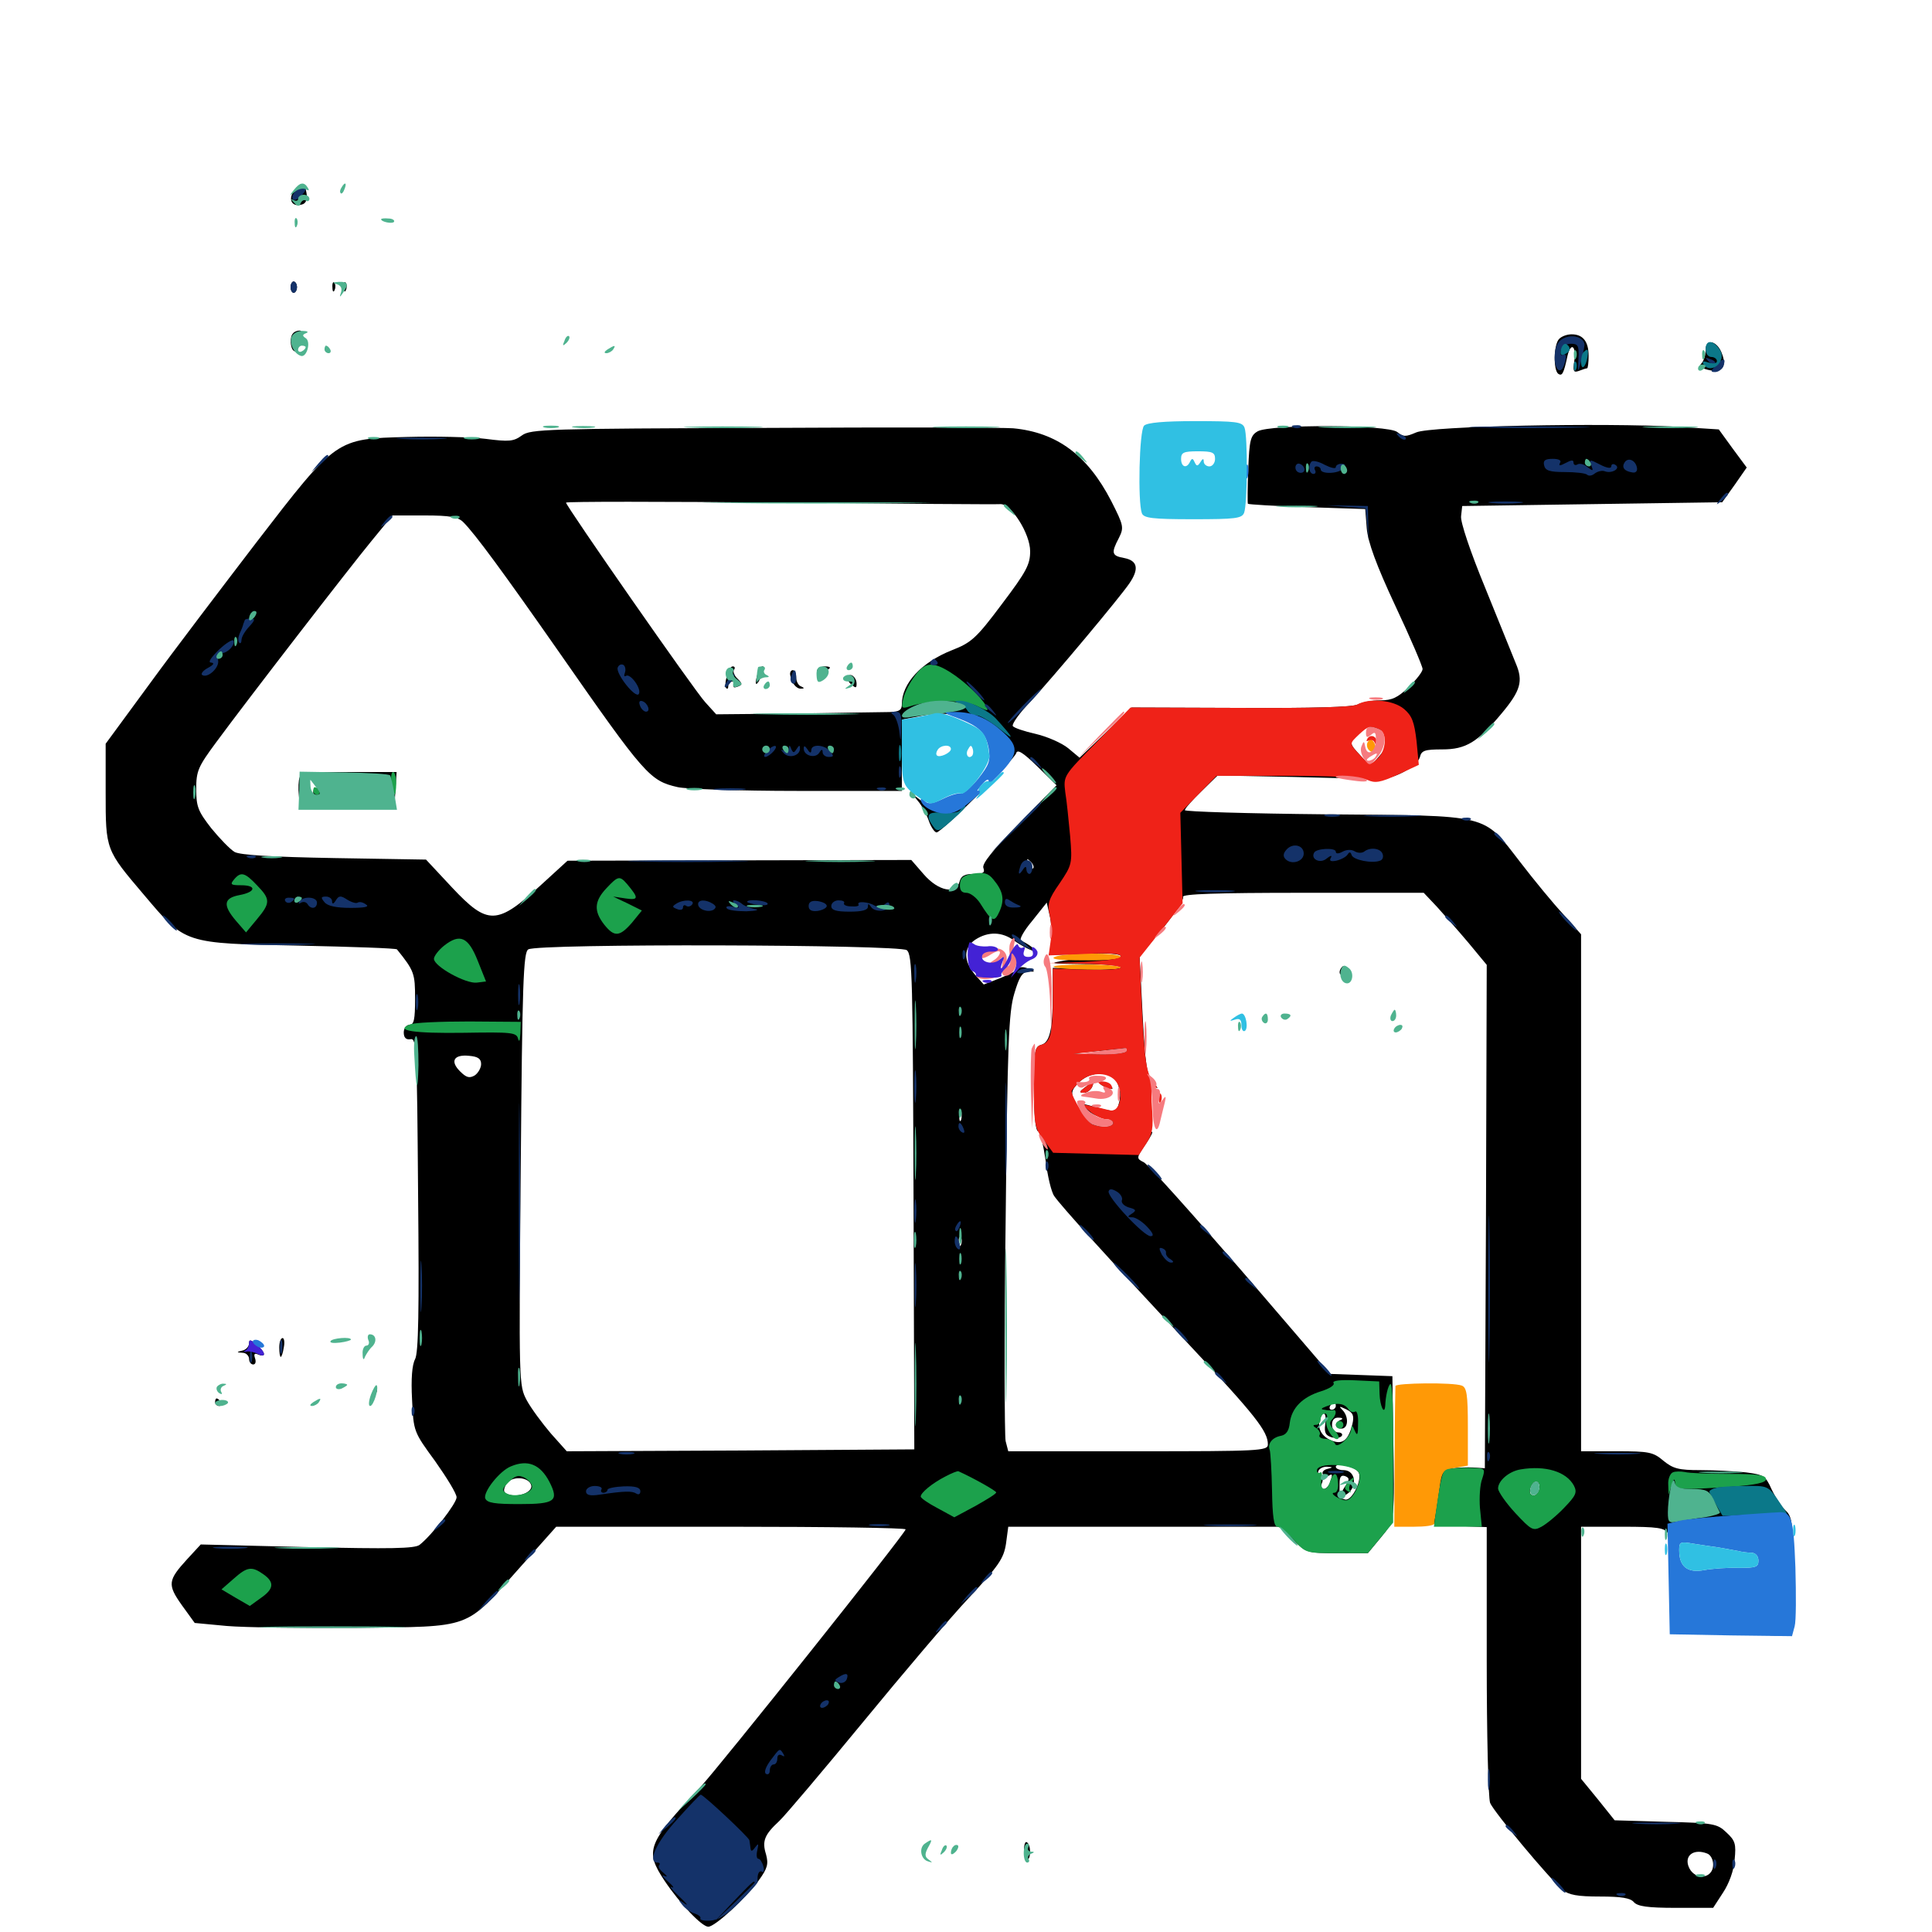 <svg xmlns="http://www.w3.org/2000/svg" viewBox="0 -1000 1000 1000">
	<path fill="#000000" d="M152.93 -902.148C148.438 -897.07 150.977 -892.188 156.836 -894.336C158.594 -895.117 159.18 -897.266 158.594 -900.391C157.617 -905.664 156.25 -906.055 152.93 -902.148ZM150.391 -851.367C150.391 -849.805 151.172 -848.438 151.953 -848.438C152.93 -848.438 153.711 -849.805 153.711 -851.367C153.711 -852.93 152.93 -854.297 151.953 -854.297C151.172 -854.297 150.391 -852.93 150.391 -851.367ZM172.07 -851.172C172.07 -849.023 172.656 -848.438 173.242 -850C173.828 -851.367 173.633 -853.125 173.047 -853.711C172.461 -854.492 171.875 -853.32 172.07 -851.172ZM177.93 -851.172C177.93 -849.023 178.516 -848.438 179.102 -850C179.688 -851.367 179.492 -853.125 178.906 -853.711C178.32 -854.492 177.734 -853.32 177.93 -851.172ZM151.758 -827.539C149.805 -825.781 150.195 -819.531 152.148 -818.359C153.125 -817.578 153.516 -818.945 152.93 -821.289C152.148 -823.633 152.93 -826.172 154.492 -827.148C156.055 -828.125 156.25 -828.906 155.078 -828.906C153.906 -828.906 152.344 -828.32 151.758 -827.539ZM807.031 -824.609C804.102 -821.68 803.906 -808.203 806.641 -806.445C808.594 -805.273 809.375 -806.641 811.328 -815.82C813.086 -823.242 816.016 -820.898 814.844 -813.086C814.062 -807.812 814.453 -807.031 817.188 -808.008C819.141 -808.789 821.094 -809.375 821.484 -809.375C821.875 -809.375 822.266 -812.305 822.266 -815.82C822.266 -823.242 819.336 -826.953 813.477 -826.953C811.133 -826.953 808.398 -825.977 807.031 -824.609ZM882.812 -818.75C882.812 -816.211 881.836 -813.086 880.664 -811.914C879.297 -810.547 880.078 -809.57 883.984 -808.594C891.016 -806.836 893.945 -809.766 891.406 -816.602C889.062 -823.633 882.812 -825.195 882.812 -818.75ZM395.703 -778.516C283.008 -778.125 274.609 -777.93 270.117 -774.609C265.82 -771.484 263.477 -771.289 251.367 -772.852C243.555 -773.828 225.391 -774.219 210.742 -773.828C173.828 -772.852 174.414 -773.438 132.617 -719.141C114.844 -695.898 89.844 -663.086 77.344 -645.898L54.688 -615.039V-589.648C54.688 -559.961 54.688 -560.156 74.609 -536.719C96.094 -511.328 94.922 -511.719 154.688 -510.547C182.227 -509.961 205.078 -509.18 205.469 -508.594C214.453 -497.461 214.844 -496.094 214.844 -483.008C214.844 -472.266 214.258 -469.531 211.914 -469.531C210.352 -469.531 208.984 -467.773 208.984 -465.625C208.984 -462.891 210.156 -461.719 212.5 -462.109C215.625 -462.695 215.82 -457.617 216.406 -381.836C216.992 -321.289 216.602 -299.805 214.844 -296.484C213.281 -293.555 212.695 -286.328 213.281 -275.586C214.062 -258.984 214.062 -258.984 225.195 -243.75C231.25 -235.156 236.328 -226.953 236.328 -225C236.328 -221.875 223.633 -205.469 217.188 -200.391C214.648 -198.438 202.148 -198.242 158.984 -199.219L103.906 -200.586L96.875 -192.969C86.914 -182.031 86.523 -179.883 94.141 -169.141L100.781 -159.961L117.383 -158.398C126.367 -157.617 156.641 -157.227 184.57 -157.422C245.117 -158.203 240.234 -156.25 268.75 -188.281L287.891 -209.766H378.32C428.125 -209.766 468.75 -209.18 468.75 -208.398C468.75 -206.445 371.68 -84.766 362.5 -75C334.961 -45.703 333.594 -42.188 343.945 -26.562C351.953 -14.648 363.281 -2.734 366.602 -2.734C370.117 -2.734 385.938 -17.383 392.773 -26.758C397.266 -33.008 397.852 -35.156 396.484 -40.234C394.336 -47.07 395.703 -50.391 403.32 -57.422C406.25 -60.156 425.586 -83.008 446.484 -108.398C467.188 -133.594 491.992 -162.891 501.758 -173.242C516.992 -189.648 519.531 -193.359 520.703 -200.977L521.875 -209.766H592.188H662.305L669.336 -202.93C676.172 -196.289 676.758 -196.094 692.188 -196.094H708.008L714.648 -204.102C722.07 -213.086 721.875 -212.109 721.094 -258.984L720.703 -287.695L704.688 -288.281L688.477 -288.867L642.383 -342.578C616.797 -372.07 594.336 -397.266 591.992 -398.438C588.086 -400.391 588.086 -400.586 593.164 -408.008C595.898 -412.109 597.266 -414.844 595.898 -414.062C593.75 -412.695 593.359 -414.844 593.359 -427.539C593.359 -440.625 593.359 -441.016 597.266 -438.086C599.805 -435.938 599.805 -436.523 596.68 -439.844C593.555 -443.75 592.773 -448.828 591.406 -474.805L589.844 -505.078L601.758 -519.336C608.203 -527.344 613.086 -534.766 612.305 -535.742C611.523 -537.305 630.469 -537.891 674.023 -537.891H736.914L743.75 -530.664C747.461 -526.562 754.883 -518.164 760.156 -511.914L769.531 -500.586L769.141 -370.312L768.555 -240.039L762.695 -240.43C759.57 -240.625 754.102 -240.43 750.586 -239.844C745.117 -239.062 743.945 -237.695 741.211 -229.297C739.453 -224.023 738.281 -217.578 738.672 -215.234C739.258 -211.133 740.43 -210.742 754.492 -210.156L769.531 -209.57V-140.43C769.531 -102.539 770.312 -69.336 771.289 -66.797C773.242 -62.109 801.953 -27.539 808.789 -21.875C811.914 -19.141 816.602 -18.359 828.125 -18.359C839.258 -18.359 843.945 -17.578 845.703 -15.43C847.656 -13.281 852.734 -12.5 867.383 -12.5H886.719L891.797 -20.312C894.922 -25 897.461 -31.836 897.852 -37.5C898.633 -45.508 898.242 -47.266 893.555 -51.562C888.867 -56.055 886.914 -56.445 862.109 -57.031L835.742 -57.812L827.148 -68.555L818.359 -79.297V-144.531V-209.766H839.844C858.008 -209.766 861.523 -209.18 863.281 -206.445C865.234 -203.32 865.43 -203.516 864.648 -207.422C863.477 -212.5 863.672 -212.5 890.234 -209.57C913.867 -207.031 925.195 -203.32 926.367 -197.461C926.758 -195.117 927.344 -198.047 927.539 -204.102C927.734 -212.5 926.953 -215.82 924.023 -218.359C922.07 -220.117 918.945 -225 916.992 -229.102C913.867 -236.133 912.891 -236.719 903.711 -237.891C898.047 -238.477 887.5 -239.062 880.078 -239.062C868.75 -239.062 866.016 -239.844 860.938 -243.945C855.664 -248.438 853.516 -248.828 836.719 -248.828H818.359V-382.617V-516.406L809.18 -526.758C803.906 -532.422 793.945 -544.531 786.914 -553.711C767.188 -579.102 772.461 -577.734 686.133 -578.516C646.094 -578.906 613.281 -579.883 613.281 -580.664C613.281 -581.445 616.992 -585.742 621.68 -590.234L630.273 -598.633L669.141 -597.852C690.43 -597.266 710.547 -596.875 713.477 -596.68C721.094 -596.484 733.594 -603.125 734.961 -608.203C735.742 -611.523 737.5 -612.109 746.484 -612.109C758.789 -612.109 764.844 -615.82 777.344 -630.859C787.109 -642.578 788.477 -647.461 784.57 -656.641C783.008 -660.547 775.781 -678.32 768.75 -695.703C760.938 -714.648 755.859 -729.883 756.25 -732.812L756.836 -738.086L824.023 -739.062L891.406 -740.039L897.852 -749.023L904.102 -758.008L896.875 -767.773L889.648 -777.734L868.164 -779.102C830.273 -781.25 740.234 -779.492 733.008 -776.172C727.539 -773.828 726.367 -773.828 723.242 -776.367C718.555 -780.273 657.617 -780.469 650.977 -776.758C647.266 -774.609 646.68 -772.266 646.094 -757.227C645.703 -747.656 645.703 -739.648 645.898 -739.258C646.289 -738.867 659.961 -738.086 676.562 -737.5L706.641 -736.523L707.422 -726.562C708.008 -719.531 712.305 -707.617 722.266 -686.328C730.078 -669.727 736.328 -655.078 736.328 -653.711C736.328 -652.344 733.203 -648.242 729.102 -644.336C723.438 -638.867 720.508 -637.5 714.453 -637.5C710.156 -637.5 705.078 -636.523 702.734 -635.352C700.195 -633.984 679.688 -633.398 642.383 -633.594L585.742 -633.789L572.266 -620.703L558.789 -607.812L552.93 -612.695C549.609 -615.43 541.992 -618.75 536.133 -620.117C530.078 -621.484 524.805 -623.242 524.219 -624.219C523.633 -625.195 527.734 -631.055 533.594 -637.109C545.508 -650 579.688 -690.82 584.57 -698.047C589.648 -705.469 588.867 -709.766 582.031 -711.133C575.391 -712.305 575 -713.672 579.102 -721.484C581.836 -726.953 581.641 -727.93 575.195 -740.625C562.891 -764.453 547.07 -776.172 524.414 -778.32C520.117 -778.711 462.305 -778.906 395.703 -778.516ZM517.969 -739.062C523.438 -739.062 533.203 -723.828 533.203 -714.648C533.203 -707.812 531.25 -704.102 518.555 -687.305C505.273 -669.531 502.734 -667.383 492.773 -663.477C476.953 -657.227 466.797 -646.289 466.797 -635.547C466.797 -632.422 465.43 -631.641 460.547 -631.445C457.031 -631.445 435.352 -631.055 412.5 -630.664L370.703 -630.273L365.039 -636.523C359.57 -642.383 292.969 -738.086 292.969 -739.844C292.969 -740.43 342.773 -740.43 403.906 -739.844C464.844 -739.258 516.016 -738.867 517.969 -739.062ZM239.844 -729.688C245.898 -723.633 260.547 -703.711 289.062 -662.891C333.984 -598.438 336.328 -595.898 350.781 -592.578C354.883 -591.602 382.812 -590.625 412.695 -590.625H466.797V-608.984V-627.539L477.148 -629.492C486.719 -631.445 491.211 -631.055 505.078 -626.758C507.422 -625.977 510.352 -623.047 511.914 -620.312C513.281 -617.383 516.211 -613.086 518.359 -610.547L522.266 -606.25L512.695 -596.484C507.422 -591.016 501.758 -586.719 500 -586.719C498.242 -586.719 496.094 -585.938 495.117 -584.961C490.43 -580.859 482.812 -580.859 477.344 -585.156C472.266 -589.062 472.07 -589.062 475 -585.547C476.953 -583.398 479.492 -578.711 480.664 -575.391C481.836 -571.875 483.789 -569.141 484.766 -569.141C487.305 -569.141 524.609 -606.25 525.977 -610.156C526.562 -612.305 529.492 -610.547 536.914 -603.32L546.875 -593.555L527.344 -573.633C513.672 -559.766 508.203 -552.93 508.984 -550.781C509.961 -548.242 508.789 -547.656 503.906 -547.656C499.414 -547.656 497.461 -546.68 496.68 -543.75C494.922 -536.914 485.742 -538.672 478.125 -547.461L471.68 -554.883L382.617 -554.688L293.75 -554.492L280.078 -541.992C257.227 -521.094 252.539 -520.898 233.984 -540.625L220.508 -555.078L173.242 -555.859C140.43 -556.445 124.609 -557.422 121.484 -558.984C119.141 -560.352 113.672 -566.016 109.375 -571.289C102.539 -580.078 101.562 -582.422 101.562 -591.602C101.562 -600.977 102.539 -603.125 111.914 -615.82C128.906 -638.867 180.664 -705.859 192.383 -720.117L203.125 -733.203H219.727C233.008 -733.203 237.109 -732.422 239.844 -729.688ZM715.039 -621.875C719.922 -619.141 719.727 -615.43 714.062 -608.789L709.375 -603.32L704.297 -608.789C698.242 -615.234 698.242 -615.625 702.539 -620.312C706.055 -624.219 709.57 -624.805 715.039 -621.875ZM534.766 -550.586C534.18 -550 533.008 -550.977 532.422 -552.93C531.25 -555.664 531.445 -555.859 533.398 -554.102C534.766 -552.734 535.352 -551.172 534.766 -550.586ZM395.898 -530.859C396.68 -531.445 395.508 -532.031 393.359 -531.836C391.211 -531.836 390.625 -531.25 392.188 -530.664C393.555 -530.078 395.312 -530.273 395.898 -530.859ZM544.141 -511.523L542.969 -505.664L561.523 -506.25C572.656 -506.836 580.078 -506.25 580.078 -505.078C580.078 -504.102 576.367 -503.516 571.875 -504.102C567.188 -504.492 558.594 -504.102 552.734 -503.125C542.188 -501.367 542.383 -501.172 561.133 -500.977C571.484 -500.977 580.078 -500.195 580.078 -499.414C580.078 -498.438 572.266 -498.047 562.5 -498.438L544.922 -499.023V-485.547C544.922 -467.188 543.359 -460.352 538.867 -459.18C535.547 -458.203 535.156 -456.055 535.156 -436.719C535.156 -423.242 535.938 -414.844 537.305 -414.453C538.477 -414.062 540.039 -407.227 541.211 -399.414C542.188 -391.406 544.141 -383.008 545.703 -380.859C549.414 -375.586 570.508 -352.148 614.844 -304.688C650 -267.188 656.25 -259.18 656.25 -252.344C656.25 -249.023 651.758 -248.828 589.062 -248.828H521.875L520.508 -254.102C519.922 -257.031 519.727 -307.812 520.508 -366.992C521.484 -460.352 522.07 -475.977 525 -485.742C527.539 -494.336 529.102 -496.875 532.227 -497.07C536.133 -497.07 536.133 -497.07 532.227 -498.633C530.078 -499.609 527.93 -499.609 527.344 -498.828C526.758 -497.852 522.461 -495.703 517.773 -493.75L509.18 -490.43L504.492 -495.703C498.633 -502.734 498.633 -509.57 504.883 -513.672C511.523 -517.969 518.75 -517.773 525 -513.086C527.93 -510.938 532.031 -508.789 534.18 -508.008C537.891 -506.641 537.891 -506.641 534.375 -509.57C532.422 -511.133 529.688 -512.695 528.516 -513.086C527.344 -513.477 529.883 -518.164 534.18 -523.242L541.797 -532.812L543.555 -525C544.336 -520.898 544.727 -514.844 544.141 -511.523ZM469.336 -508.203C472.266 -505.859 472.461 -493.945 472.852 -377.734L473.242 -249.805L383.203 -249.219L293.359 -248.828L285.156 -258.008C280.664 -263.281 275 -270.898 272.656 -275.195C268.555 -283.008 268.555 -283.203 269.531 -394.922C270.312 -491.602 270.898 -507.031 273.438 -508.594C278.125 -511.719 465.234 -511.133 469.336 -508.203ZM583.008 -455.859C582.422 -454.883 575.391 -454.102 567.773 -454.297L553.711 -454.688L567.383 -455.859C575 -456.641 581.836 -457.227 582.617 -457.422C583.594 -457.617 583.594 -457.031 583.008 -455.859ZM249.023 -449.219C249.023 -447.266 247.461 -444.531 245.703 -443.359C242.969 -441.797 241.406 -442.188 238.086 -445.508C232.812 -450.781 234.961 -454.297 242.773 -453.516C247.461 -453.125 249.023 -451.953 249.023 -449.219ZM578.32 -439.453C579.688 -436.719 580.078 -432.227 579.297 -429.492C577.93 -424.023 577.344 -424.023 563.477 -427.93C559.766 -428.906 559.766 -428.711 562.891 -425.391C564.648 -423.633 568.164 -421.875 570.508 -421.68C576.562 -421.289 577.734 -416.797 571.875 -416.797C566.406 -416.797 562.5 -419.531 558.008 -426.953C553.711 -433.789 553.906 -435.352 558.984 -440.234C565.234 -445.898 575.586 -445.508 578.32 -439.453ZM497.461 -420.312C496.875 -418.945 496.484 -419.922 496.484 -422.656C496.484 -425.391 496.875 -426.367 497.461 -425.195C497.852 -423.828 497.852 -421.484 497.461 -420.312ZM497.461 -355.859C496.875 -354.297 496.289 -354.883 496.289 -357.031C496.094 -359.18 496.68 -360.352 497.266 -359.57C497.852 -358.984 498.047 -357.227 497.461 -355.859ZM691.406 -272.266C691.406 -271.289 690.43 -270.312 689.258 -270.312C688.281 -270.312 687.891 -271.289 688.477 -272.266C689.062 -273.438 690.039 -274.219 690.625 -274.219C691.016 -274.219 691.406 -273.438 691.406 -272.266ZM700 -262.891C698.047 -255.078 695.312 -252.539 690.625 -253.906C684.961 -255.469 681.836 -259.961 683.008 -264.453C684.57 -270.508 686.914 -269.141 685.938 -262.695C685.352 -258.398 686.133 -257.031 689.258 -256.055C691.602 -255.469 693.945 -255.859 694.531 -256.836C695.117 -257.812 694.141 -258.594 692.578 -258.594C690.82 -258.594 689.453 -260.352 689.453 -262.5C689.453 -265.039 690.625 -266.406 692.969 -266.211C694.922 -266.211 695.312 -265.625 693.945 -265.039C690.43 -263.672 690.82 -260.547 694.336 -260.547C697.852 -260.547 698.242 -266.602 694.922 -270.117C692.773 -272.266 693.164 -272.266 696.875 -270.508C700.391 -268.75 700.977 -267.188 700 -262.891ZM702.93 -238.281C705.664 -235.156 700 -223.047 696.289 -223.828C694.531 -224.219 693.164 -225 693.164 -225.977C693.359 -226.758 693.359 -229.492 693.359 -232.227C693.359 -235.547 694.141 -236.719 696.289 -235.938C698.633 -234.961 698.633 -234.18 695.703 -229.883C693.359 -225.977 693.164 -225 695.312 -225.781C702.539 -228.125 702.734 -239.062 695.312 -239.062C693.164 -239.062 691.406 -239.844 691.406 -240.82C691.406 -242.969 700.586 -241.211 702.93 -238.281ZM686.914 -239.648C685.156 -239.258 683.984 -237.891 684.766 -236.914C685.352 -235.938 686.719 -235.547 687.695 -236.133C689.844 -237.5 689.844 -236.719 688.281 -232.422C687.695 -230.664 686.133 -229.297 685.156 -229.297C683.984 -229.297 683.594 -230.664 684.18 -232.227C684.961 -233.789 684.57 -235.547 683.398 -236.133C680.664 -237.891 683.203 -241.016 687.109 -240.82C690.039 -240.625 690.039 -240.43 686.914 -239.648ZM275 -231.055C275.586 -227.539 267.969 -224.609 262.891 -226.562C260.547 -227.539 260.352 -228.516 261.914 -231.641C264.453 -236.328 274.023 -235.742 275 -231.055ZM796.875 -230.469C796.875 -227.148 794.141 -224.805 792.383 -226.562C790.82 -228.125 792.969 -233.203 795.117 -233.203C796.094 -233.203 796.875 -232.031 796.875 -230.469ZM883.594 -40.625C885.352 -40.039 886.719 -37.5 886.719 -34.961C886.719 -26.953 876.367 -26.562 873.828 -34.375C872.07 -40.039 877.148 -43.164 883.594 -40.625ZM376.172 -650C375.391 -647.07 375.195 -644.336 375.977 -643.75C376.562 -643.164 376.953 -643.75 376.953 -644.922C376.953 -646.289 377.93 -647.266 379.102 -647.266C380.078 -647.266 380.469 -646.484 379.883 -645.312C379.297 -644.141 380.078 -643.945 381.641 -644.531C384.375 -645.508 384.375 -646.094 381.836 -648.633C380.078 -650.195 379.297 -652.344 379.883 -653.32C380.664 -654.297 380.273 -655.078 379.297 -655.078C378.125 -655.078 376.758 -652.734 376.172 -650ZM391.992 -650.781C390.234 -644.727 391.602 -644.336 394.141 -650.195C395.312 -652.93 395.703 -655.078 394.727 -655.078C393.75 -655.078 392.578 -653.125 391.992 -650.781ZM423.047 -653.32C422.266 -652.344 423.633 -651.953 425.781 -652.539C430.273 -653.711 430.859 -655.078 426.953 -655.078C425.391 -655.078 423.633 -654.297 423.047 -653.32ZM408.984 -650.781C409.57 -646.68 412.109 -643.359 414.648 -643.555C416.406 -643.555 416.406 -643.945 414.648 -644.727C413.281 -645.117 412.109 -647.266 412.109 -649.414C412.109 -651.367 411.328 -653.125 410.352 -653.125C409.375 -653.125 408.789 -651.953 408.984 -650.781ZM438.867 -649.805C438.281 -648.828 439.062 -647.07 440.625 -645.703C442.969 -643.75 443.359 -643.75 443.359 -646.094C443.359 -649.414 440.234 -651.953 438.867 -649.805ZM155.078 -597.656C154.492 -596.094 154.297 -591.992 154.688 -588.281L155.273 -581.836H179.688H204.102L204.688 -591.211L205.273 -600.391H180.664C161.328 -600.391 155.859 -599.805 155.078 -597.656ZM195.312 -593.164C195.312 -583.594 193.359 -582.617 175.586 -583.008L159.18 -583.398V-590.625L158.984 -598.047L177.148 -598.242L195.312 -598.633ZM170.117 -592.773C168.555 -591.797 166.211 -591.406 164.648 -591.992C163.281 -592.578 162.109 -591.602 162.109 -589.844C162.109 -586.328 165.039 -585.547 166.992 -588.672C167.578 -589.844 169.141 -590.625 170.312 -590.625C171.68 -590.625 171.484 -589.453 169.922 -587.695C167.969 -585.352 167.969 -584.766 170.508 -584.766C172.266 -584.766 174.219 -585.742 174.805 -586.914C175.586 -588.086 177.344 -588.477 178.906 -587.891C181.25 -587.109 181.25 -587.5 179.688 -590.625C177.344 -594.922 174.414 -595.508 170.117 -592.773ZM183.008 -593.164C181.055 -590.039 184.766 -586.914 189.062 -588.086C193.164 -589.062 195.117 -592.578 191.602 -592.578C190.625 -592.578 188.477 -593.164 186.914 -593.75C185.352 -594.336 183.594 -593.945 183.008 -593.164ZM561.719 -437.305C558.594 -434.961 558.398 -434.375 560.938 -434.375C562.695 -434.375 564.453 -435.742 565.234 -437.305C566.602 -440.82 566.406 -440.82 561.719 -437.305ZM570.312 -438.281C571.875 -437.305 574.219 -436.328 575.195 -436.328C576.367 -436.328 575.781 -437.305 574.219 -438.281C572.656 -439.258 570.508 -440.234 569.336 -440.234C568.359 -440.234 568.75 -439.258 570.312 -438.281ZM694.727 -499.609C692.578 -497.461 693.164 -494.531 695.312 -495.898C696.484 -496.484 697.266 -495.508 697.461 -493.555C697.461 -491.602 698.047 -491.016 698.438 -492.383C699.805 -495.312 696.484 -501.367 694.727 -499.609ZM128.906 -304.688C128.906 -303.125 127.344 -301.367 125.586 -300.977C122.266 -300.195 122.266 -300 125.586 -299.805C127.344 -299.805 128.906 -298.242 128.906 -296.68C128.906 -295.117 129.883 -293.75 131.055 -293.75C132.227 -293.75 132.617 -295.117 132.031 -296.875C131.25 -299.219 131.641 -299.805 133.789 -298.828C137.891 -297.266 137.5 -300 132.812 -304.102C129.688 -306.641 128.906 -306.836 128.906 -304.688ZM144.531 -302.539C144.531 -299.805 144.922 -297.656 145.312 -297.656C145.703 -297.656 146.484 -299.805 146.875 -302.539C147.461 -305.273 147.07 -307.422 146.289 -307.422C145.312 -307.422 144.531 -305.273 144.531 -302.539ZM192.578 -278.711C191.406 -275.977 191.602 -275.781 193.555 -277.539C194.922 -278.906 195.508 -280.469 194.922 -281.055C194.336 -281.641 193.164 -280.664 192.578 -278.711ZM111.328 -274.219C111.328 -273.242 112.305 -272.266 113.477 -272.266C114.453 -272.266 114.844 -273.242 114.258 -274.219C113.672 -275.391 112.695 -276.172 112.109 -276.172C111.719 -276.172 111.328 -275.391 111.328 -274.219ZM914.648 -153.711C911.523 -154.102 913.672 -154.492 918.945 -154.492C924.414 -154.492 926.758 -154.102 924.414 -153.711C921.875 -153.32 917.578 -153.32 914.648 -153.711ZM530.078 -41.992C530.273 -38.867 530.859 -36.719 531.836 -37.305C533.789 -38.477 533.594 -45.312 531.445 -46.484C530.664 -47.07 529.883 -44.922 530.078 -41.992Z"/>
	<path fill="#ff9906" d="M708.008 -616.016C707.227 -614.844 707.422 -612.891 708.594 -611.719C711.133 -609.18 713.086 -612.5 711.133 -615.82C709.766 -617.773 709.18 -617.773 708.008 -616.016ZM545.898 -504.688C543.359 -503.516 548.633 -502.93 561.133 -502.93C572.461 -502.734 580.078 -503.516 580.078 -504.688C580.078 -507.031 551.367 -507.031 545.898 -504.688ZM545.312 -499.609C544.727 -500.195 552.344 -500.781 562.109 -500.781C572.07 -500.781 580.078 -500 580.078 -499.219C580.078 -497.461 547.07 -497.852 545.312 -499.609ZM722.266 -282.617C722.266 -281.641 721.875 -265.039 721.875 -245.508L721.68 -209.766H731.836C737.5 -209.766 742.188 -210.352 742.383 -211.328C742.383 -212.109 742.773 -214.453 743.164 -216.602C743.555 -218.75 744.336 -224.609 745.117 -229.688C746.289 -238.281 746.68 -239.062 753.125 -240.234L759.766 -241.406V-261.523C759.766 -278.125 759.18 -281.836 756.641 -282.812C752.148 -284.57 722.656 -284.18 722.266 -282.617Z"/>
	<path fill="#ef2218" d="M702.539 -635.352C700.195 -633.984 678.906 -633.398 642.188 -633.594L585.156 -633.789L567.773 -616.016C550.391 -598.438 550.391 -598.438 551.367 -590.039C552.148 -585.547 553.125 -575.195 553.906 -567.188C555.078 -552.93 554.883 -552.344 548.438 -542.773C542.578 -534.375 541.992 -532.031 543.359 -526.172C544.141 -522.461 544.336 -516.211 543.75 -512.5L542.773 -505.469L561.328 -506.25C574.023 -506.836 580.078 -506.445 580.078 -505.078C580.078 -503.711 573.047 -502.734 561.133 -502.148L541.992 -501.562L561.133 -501.172C571.484 -500.977 580.078 -500 580.078 -499.219C580.078 -498.242 572.266 -497.852 562.5 -498.047L544.922 -498.633V-483.594C544.922 -465.234 543.75 -460.352 538.867 -459.18C535.547 -458.203 535.156 -456.25 535.156 -437.305C535.156 -417.969 535.547 -416.016 540.234 -409.961L545.117 -403.32L567.383 -402.734L589.453 -402.148L593.359 -408.203C596.484 -412.891 597.07 -416.406 596.289 -426.367C595.703 -435.938 596.094 -438.281 598.047 -437.109C599.414 -436.328 599.023 -437.5 597.266 -439.648C593.359 -443.945 592.383 -450.586 590.82 -482.617L589.844 -504.297L600.977 -518.359L612.109 -532.422L611.523 -555.859L610.938 -579.297L620.312 -588.867L629.688 -598.438H666.406C689.062 -598.438 704.688 -597.656 707.812 -596.289C711.719 -594.531 714.453 -594.922 723.438 -599.023L734.375 -604.102L733.203 -616.406C732.031 -626.367 730.859 -629.492 726.758 -633.008C721.289 -637.695 708.789 -638.867 702.539 -635.352ZM713.672 -622.656C718.164 -620.898 717.578 -611.523 712.891 -607.227C709.18 -603.906 708.789 -603.906 704.102 -608.984C698.242 -615.43 698.242 -614.844 703.516 -619.922C708.203 -624.219 708.984 -624.414 713.672 -622.656ZM583.008 -455.859C582.422 -454.883 575.977 -454.102 568.75 -454.297L555.664 -454.492L567.383 -455.859C573.828 -456.641 580.273 -457.227 581.641 -457.422C583.008 -457.617 583.594 -457.031 583.008 -455.859ZM576.953 -441.016C582.227 -435.742 580.078 -423.438 574.023 -425.391C572.461 -425.781 568.75 -426.758 565.43 -427.344L559.57 -428.516L564.258 -424.609C566.797 -422.461 570.508 -420.703 572.461 -420.703C574.414 -420.703 576.172 -419.922 576.172 -418.75C576.172 -416.602 570.312 -416.211 565.43 -417.969C562.891 -418.945 554.688 -432.031 554.688 -435.156C554.688 -435.742 556.641 -437.891 558.984 -440.234C564.062 -444.922 572.656 -445.312 576.953 -441.016ZM707.812 -617.773C707.031 -616.406 707.227 -616.016 708.594 -616.797C709.57 -617.383 711.133 -616.797 711.523 -615.625C712.305 -613.867 712.695 -613.672 712.695 -615.43C712.891 -618.75 709.57 -620.312 707.812 -617.773ZM561.719 -437.305C558.594 -434.961 558.398 -434.375 560.938 -434.375C562.695 -434.375 564.453 -435.742 565.234 -437.305C566.602 -440.82 566.406 -440.82 561.719 -437.305ZM570.312 -438.281C574.219 -435.742 576.758 -435.742 575.195 -438.281C574.609 -439.453 572.461 -440.234 570.703 -440.234C567.773 -440.234 567.773 -439.844 570.312 -438.281ZM599.805 -431.25C599.805 -429.102 600.391 -428.516 600.977 -430.078C601.562 -431.445 601.367 -433.203 600.781 -433.789C600.195 -434.57 599.609 -433.398 599.805 -431.25Z"/>
	<path fill="#1ca14c" d="M473.828 -650.586C471.094 -647.07 468.359 -641.797 467.578 -638.672C466.406 -633.398 466.602 -633.008 470.898 -634.375C481.641 -637.891 499.219 -637.891 505.664 -634.57C511.719 -631.641 511.914 -631.641 510.156 -634.961C507.812 -639.258 498.828 -647.656 491.992 -651.953C483.008 -657.617 478.906 -657.422 473.828 -650.586ZM202.734 -594.531C203.125 -591.406 203.906 -588.672 204.297 -588.672C204.688 -588.672 205.078 -591.406 205.078 -594.531C205.078 -597.852 204.297 -600.391 203.516 -600.391C202.539 -600.391 202.148 -597.852 202.734 -594.531ZM162.109 -590.625C162.109 -589.648 163.086 -588.672 164.258 -588.672C165.234 -588.672 165.625 -589.648 165.039 -590.625C164.453 -591.797 163.477 -592.578 162.891 -592.578C162.5 -592.578 162.109 -591.797 162.109 -590.625ZM183.594 -590.43C183.594 -591.602 184.57 -592.578 185.547 -592.578C186.719 -592.578 187.5 -592.188 187.5 -591.797C187.5 -591.211 186.719 -590.234 185.547 -589.648C184.57 -589.062 183.594 -589.453 183.594 -590.43ZM503.906 -547.852C498.633 -546.875 497.07 -545.703 496.875 -542.383C496.68 -539.258 497.656 -537.891 500.195 -537.891C502.148 -537.891 505.273 -535.547 507.227 -532.617C513.477 -522.656 514.648 -522.266 517.383 -528.32C520.117 -534.57 519.141 -538.867 514.062 -544.922C511.523 -548.047 509.18 -548.633 503.906 -547.852ZM121.094 -544.727C118.945 -542.188 119.531 -541.797 124.805 -541.797C133.008 -541.797 132.422 -538.281 124.023 -536.719C115.625 -535.156 115.234 -531.445 122.266 -523.242L127.344 -517.383L133.008 -524.219C140.039 -532.617 140.039 -534.57 133.008 -541.797C126.758 -548.438 124.609 -549.023 121.094 -544.727ZM313.867 -540.234C307.617 -533.594 307.227 -528.516 312.695 -521.484C317.969 -514.844 320.703 -515.039 327.148 -522.461L332.227 -528.711L324.805 -532.422L317.383 -535.938L323.828 -534.961C330.664 -533.984 330.664 -535.156 324.609 -542.383C320.703 -546.875 319.922 -546.68 313.867 -540.234ZM229.883 -510.547C226.953 -508.203 224.609 -505.078 224.609 -503.711C224.609 -499.805 241.211 -490.625 246.875 -491.406L251.562 -491.992L247.266 -502.734C242.383 -515.039 238.086 -516.992 229.883 -510.547ZM212.109 -469.727C204.102 -466.602 213.867 -465.039 240.43 -465.43C264.844 -465.82 267.383 -465.625 268.164 -462.305C268.75 -460.352 269.141 -461.328 269.336 -465.039L269.531 -471.094L242.773 -471.289C227.93 -471.289 214.062 -470.703 212.109 -469.727ZM690.234 -284.18C691.016 -283.008 688.086 -281.25 683.789 -279.883C674.219 -276.953 668.555 -271.289 667.578 -263.477C667.188 -259.57 665.82 -257.422 663.086 -256.836C658.594 -256.055 655.859 -252.734 657.227 -249.414C657.617 -248.047 658.203 -238.672 658.398 -228.516C658.594 -215.234 659.375 -209.766 661.133 -209.766C662.305 -209.766 666.211 -206.641 669.727 -202.93C675.781 -196.094 675.977 -196.094 691.992 -196.094H708.008L714.453 -203.906L721.094 -211.914V-235.742C721.289 -269.922 720.898 -284.766 719.531 -283.594C718.359 -282.422 717.188 -277.344 716.992 -272.461C716.602 -267.188 714.258 -272.266 714.062 -278.516L713.867 -284.961L701.562 -285.547C693.555 -285.938 689.453 -285.352 690.234 -284.18ZM697.852 -270.703C698.828 -269.336 700.195 -268.75 701.367 -269.336C702.344 -270.117 703.125 -267.188 702.93 -263.086C702.93 -257.227 702.539 -256.445 701.172 -259.57C700 -262.5 699.414 -262.695 699.414 -260.352C699.219 -256.25 691.992 -249.805 691.016 -252.734C690.625 -253.906 688.477 -255.078 686.133 -255.273C683.789 -255.273 682.422 -256.25 683.008 -257.227C683.594 -258.203 682.812 -259.766 681.445 -260.742C679.492 -261.914 679.297 -262.5 681.25 -262.5C682.422 -262.5 683.594 -263.867 683.594 -265.43C683.594 -266.992 684.57 -268.359 685.742 -268.359C686.914 -268.359 687.305 -266.797 686.523 -264.648C685.547 -261.133 690.82 -253.32 692.773 -255.469C693.359 -256.055 692.383 -258.008 690.625 -259.766C688.281 -262.109 687.891 -263.672 689.258 -265.039C691.797 -267.578 691.992 -270.508 690.039 -270.117C689.062 -269.922 687.109 -269.922 685.547 -270.312C683.398 -270.508 683.789 -271.094 686.523 -272.07C691.797 -274.219 695.898 -273.633 697.852 -270.703ZM703.125 -238.086C705.664 -234.961 700.586 -223.438 696.68 -223.438C693.555 -223.438 687.695 -227.344 690.625 -227.344C691.992 -227.344 692.773 -229.492 692.578 -232.227C692.383 -238.086 690.234 -238.672 688.477 -233.203C686.719 -227.539 683.008 -228.32 683.984 -234.18C684.57 -236.719 684.18 -238.477 683.398 -237.891C682.422 -237.305 681.641 -237.695 681.641 -238.867C681.641 -243.164 699.609 -242.383 703.125 -238.086ZM691.406 -262.5C691.406 -261.523 692.383 -260.547 693.359 -260.547C694.531 -260.547 695.312 -261.523 695.312 -262.5C695.312 -263.672 694.531 -264.453 693.359 -264.453C692.383 -264.453 691.406 -263.672 691.406 -262.5ZM697.461 -232.422C695.703 -230.273 695.703 -229.297 697.656 -228.125C699.023 -227.344 699.609 -227.344 698.828 -228.32C698.047 -229.102 698.242 -231.055 699.414 -232.617C700.586 -233.984 701.172 -235.156 700.586 -235.156C700.195 -235.156 698.633 -233.984 697.461 -232.422ZM264.453 -241.016C258.594 -238.672 250 -227.734 251.172 -224.414C252.148 -222.07 256.055 -221.484 268.75 -221.484C287.305 -221.484 289.453 -223.047 284.375 -233.008C279.688 -241.992 273.242 -244.727 264.453 -241.016ZM275.391 -230.469C275.391 -226.953 266.406 -224.805 262.305 -226.953C259.57 -228.516 259.766 -229.297 263.477 -233.008C266.797 -236.328 268.359 -236.719 271.484 -235.156C273.633 -233.984 275.391 -231.836 275.391 -230.469ZM749.609 -239.648C746.484 -238.867 746.094 -237.109 743.164 -217.188L742.188 -209.766H754.492H766.992L766.016 -219.531C765.625 -224.805 766.016 -231.641 767.188 -234.57C768.945 -240.039 768.75 -240.039 760.938 -240.234C756.445 -240.43 751.367 -240.039 749.609 -239.648ZM787.109 -239.453C781.055 -238.477 775.391 -233.594 775.391 -229.492C775.586 -227.734 779.492 -222.07 784.375 -216.797C792.578 -208.008 793.555 -207.422 797.852 -209.766C800.391 -211.133 805.664 -215.43 809.57 -219.531C815.82 -225.977 816.406 -227.539 814.648 -231.055C810.742 -238.281 800 -241.602 787.109 -239.453ZM796.875 -230.469C796.875 -227.148 794.141 -224.805 792.383 -226.562C790.82 -228.125 792.969 -233.203 795.117 -233.203C796.094 -233.203 796.875 -232.031 796.875 -230.469ZM489.258 -235.742C482.422 -232.227 476.562 -227.344 476.562 -225.391C476.562 -224.609 480.469 -221.875 485.352 -219.336L493.945 -214.648L504.883 -220.508C510.742 -223.828 515.625 -226.758 515.625 -227.539C515.625 -228.32 504.297 -234.766 496.094 -238.477C495.508 -238.672 492.578 -237.5 489.258 -235.742ZM865.82 -237.891C864.453 -237.305 863.281 -234.375 863.477 -231.641L863.672 -226.367L865.234 -231.25C866.211 -234.57 866.797 -234.961 866.992 -232.812C867.188 -228.711 869.336 -228.711 896.094 -230.469C909.18 -231.445 914.062 -232.617 914.062 -234.375C914.062 -236.523 909.766 -237.109 895.117 -237.109C884.57 -237.109 874.219 -237.5 872.07 -238.086C869.922 -238.477 866.992 -238.477 865.82 -237.891ZM120.898 -182.812L114.648 -177.344L121.875 -173.047L129.297 -168.75L134.961 -172.852C141.797 -177.539 142.188 -181.055 136.328 -185.156C130.273 -189.453 127.93 -189.062 120.898 -182.812Z"/>
	<path fill="#143269" d="M152.539 -900.586C149.609 -896.875 152.148 -894.922 155.469 -898.242C157.031 -899.609 158.203 -901.367 158.203 -901.953C158.203 -904.102 154.883 -903.125 152.539 -900.586ZM150.391 -851.367C150.391 -849.805 151.172 -848.438 151.953 -848.438C152.93 -848.438 153.711 -849.805 153.711 -851.367C153.711 -852.93 152.93 -854.297 151.953 -854.297C151.172 -854.297 150.391 -852.93 150.391 -851.367ZM810.547 -825.391C806.445 -824.023 804.688 -820.898 804.688 -814.844C804.688 -808.789 807.617 -806.055 809.375 -810.547C811.133 -815.039 810.742 -817.578 808.789 -816.406C807.812 -815.625 807.422 -816.797 807.812 -818.555C808.398 -820.508 810.547 -822.07 813.086 -822.07C816.797 -822.07 817.383 -821.094 816.992 -814.258C816.602 -807.031 816.797 -806.836 818.164 -812.305C819.141 -815.625 819.922 -819.531 820.117 -821.289C820.312 -824.805 815.234 -826.953 810.547 -825.391ZM884.18 -813.086C885.547 -811.719 887.109 -811.133 887.695 -811.719C888.281 -812.305 887.305 -813.477 885.352 -814.062C882.617 -815.234 882.422 -815.039 884.18 -813.086ZM888.281 -810.938C885.352 -808.008 885.156 -807.422 887.695 -807.422C889.453 -807.422 891.211 -808.789 891.992 -810.352C893.555 -814.844 891.992 -815.039 888.281 -810.938ZM669.531 -778.711C667.969 -779.297 668.555 -779.883 670.703 -779.883C672.852 -780.078 674.023 -779.492 673.242 -778.906C672.656 -778.32 670.898 -778.125 669.531 -778.711ZM766.016 -778.711C752.344 -778.906 764.062 -779.297 791.992 -779.297C819.922 -779.297 831.055 -778.906 816.797 -778.711C802.539 -778.32 779.688 -778.32 766.016 -778.711ZM724.023 -774.023C725.391 -772.656 726.953 -772.07 727.539 -772.656C728.125 -773.242 727.148 -774.414 725.195 -775C722.461 -776.172 722.266 -775.977 724.023 -774.023ZM207.617 -772.852C201.367 -773.242 206.055 -773.438 217.773 -773.438C229.688 -773.438 234.766 -773.242 229.102 -772.852C223.438 -772.461 213.867 -772.461 207.617 -772.852ZM164.844 -760.156L161.133 -755.664L165.625 -759.375C167.969 -761.523 169.922 -763.477 169.922 -763.867C169.922 -765.43 168.359 -764.258 164.844 -760.156ZM678.906 -761.133C676.953 -759.18 677.539 -754.688 679.883 -754.688C680.859 -754.688 681.25 -755.664 680.664 -756.641C680.078 -757.812 680.469 -758.594 681.445 -758.594C682.617 -758.594 683.594 -757.812 683.594 -757.031C683.594 -754.492 692.773 -754.688 695.117 -757.422C696.68 -759.18 696.484 -759.961 694.336 -759.961C692.773 -759.961 691.406 -759.18 691.406 -758.203C691.406 -757.227 688.867 -757.812 685.742 -759.375C682.617 -761.133 679.688 -761.719 678.906 -761.133ZM799.219 -759.18C799.805 -756.445 801.953 -755.664 809.961 -755.664C815.43 -755.664 820.703 -755.078 821.484 -754.297C822.266 -753.516 824.023 -753.711 825.391 -754.883C826.953 -756.055 829.297 -756.641 830.664 -756.055C834.375 -754.688 839.062 -757.617 836.133 -759.375C834.961 -760.156 833.984 -759.766 833.984 -758.594C833.984 -757.422 831.836 -757.617 828.125 -759.57C822.852 -762.305 822.461 -762.305 823.633 -759.18C824.805 -756.055 824.609 -756.055 821.68 -758.203C819.922 -759.766 817.578 -760.352 816.406 -759.57C815.43 -758.984 814.453 -759.375 814.453 -760.547C814.453 -762.109 813.281 -761.914 810.352 -760.352C807.422 -758.789 806.641 -758.789 807.422 -760.352C808.398 -761.719 806.836 -762.5 803.711 -762.5C799.805 -762.5 798.633 -761.719 799.219 -759.18ZM840.82 -760.547C839.258 -758.008 840.82 -756.055 844.922 -755.469C846.68 -755.078 847.656 -756.25 847.266 -758.008C846.484 -761.914 842.578 -763.477 840.82 -760.547ZM670.508 -758.008C670.508 -756.445 671.68 -755.273 673.242 -755.273C676.172 -755.273 675.586 -758.984 672.656 -759.961C671.484 -760.352 670.508 -759.375 670.508 -758.008ZM890.43 -741.602C887.891 -738.477 888.086 -738.281 891.211 -740.82C894.336 -743.359 895.312 -744.922 893.75 -744.922C893.359 -744.922 891.797 -743.359 890.43 -741.602ZM772.07 -739.648C767.969 -740.039 771.289 -740.43 779.297 -740.43C787.305 -740.43 790.625 -740.039 786.719 -739.648C782.617 -739.258 775.977 -739.258 772.07 -739.648ZM696.68 -737.695L706.836 -736.914L707.617 -728.711L708.398 -720.508L708.203 -729.297L708.008 -738.086L697.266 -738.281L686.523 -738.477ZM199.023 -729.883C196.484 -726.758 196.68 -726.562 199.805 -729.102C201.562 -730.469 203.125 -732.031 203.125 -732.422C203.125 -733.984 201.562 -733.008 199.023 -729.883ZM126.758 -679.102C126.562 -678.906 126.367 -677.93 125.977 -677.148C125.781 -676.172 125 -674.023 124.023 -672.07C123.242 -670.117 123.047 -667.969 123.828 -667.383C124.414 -666.602 125 -667.383 125 -668.75C125 -670.312 126.758 -673.242 128.906 -675.586C132.031 -678.906 132.227 -679.883 129.883 -679.883C128.32 -679.883 126.758 -679.492 126.758 -679.102ZM113.281 -663.672C108.984 -659.375 107.422 -657.031 109.375 -657.031C111.133 -656.836 110.547 -655.859 107.617 -654.297C105.078 -652.93 103.711 -651.172 104.688 -650.586C107.617 -648.828 113.672 -654.492 112.891 -658.203C112.5 -660.156 113.281 -661.914 114.648 -661.914C117.773 -661.914 121.68 -666.016 120.898 -668.359C120.508 -669.336 116.992 -667.188 113.281 -663.672ZM481.641 -657.422C481.055 -656.445 481.836 -655.664 483.398 -655.664C484.961 -655.664 485.742 -656.445 485.156 -657.422C484.57 -658.203 483.789 -658.984 483.398 -658.984C483.008 -658.984 482.227 -658.203 481.641 -657.422ZM319.727 -654.492C318.555 -651.367 329.102 -638.086 330.664 -640.82C332.227 -643.359 326.367 -651.562 324.023 -650.195C323.047 -649.609 322.852 -650.195 323.438 -651.758C324.023 -653.32 323.633 -655.273 322.656 -655.859C321.484 -656.445 320.312 -655.859 319.727 -654.492ZM409.57 -650.195C408.789 -648.633 409.18 -646.875 410.156 -646.289C411.328 -645.508 412.109 -646.875 412.109 -649.023C412.109 -653.906 410.938 -654.297 409.57 -650.195ZM376.953 -648.242C375.586 -646.484 374.805 -644.922 375.195 -644.336C375.781 -643.945 377.148 -645.312 378.516 -647.266C381.25 -651.953 380.469 -652.344 376.953 -648.242ZM503.906 -642.383C506.445 -639.648 508.984 -637.5 509.375 -637.5C509.961 -637.5 508.398 -639.648 505.859 -642.383C503.32 -645.117 500.781 -647.266 500.391 -647.266C499.805 -647.266 501.367 -645.117 503.906 -642.383ZM529.297 -634.57C524.609 -629.688 521.094 -625.781 521.68 -625.781C522.266 -625.781 526.562 -629.688 531.25 -634.57C535.938 -639.453 539.453 -643.359 538.867 -643.359C538.281 -643.359 533.984 -639.453 529.297 -634.57ZM331.25 -634.766C331.836 -633.008 333.398 -631.641 334.375 -631.641C336.914 -631.641 335.352 -636.133 332.422 -637.109C331.055 -637.5 330.469 -636.719 331.25 -634.766ZM509.766 -634.766C509.766 -634.375 511.328 -632.812 513.281 -631.445C516.211 -628.906 516.406 -629.102 513.867 -632.227C511.328 -635.352 509.766 -636.328 509.766 -634.766ZM462.305 -630.078C463.477 -629.297 464.844 -625.586 465.43 -621.875C466.211 -615.43 466.211 -615.43 466.406 -623.438C466.797 -630.078 466.211 -631.641 463.477 -631.641C461.133 -631.641 460.742 -631.055 462.305 -630.078ZM396.875 -611.133C395.508 -609.57 395.117 -608.203 396.094 -608.203C397.07 -608.203 399.023 -609.57 400.391 -611.133C403.516 -614.844 400.195 -614.844 396.875 -611.133ZM408.398 -612.5C408.203 -610.938 407.227 -610.547 405.859 -611.328C403.906 -612.305 403.906 -612.109 405.664 -610.156C408.398 -607.227 414.062 -608.789 414.062 -612.5C414.062 -614.453 413.672 -614.453 412.305 -612.305C410.938 -610.156 410.547 -610.156 409.57 -612.305C408.789 -614.453 408.398 -614.453 408.398 -612.5ZM416.016 -612.5C416.016 -608.789 422.07 -607.227 424.023 -610.352C425.195 -612.305 425.781 -612.305 425.781 -610.742C425.781 -609.375 427.148 -608.203 428.906 -608.203C431.641 -608.203 431.641 -608.789 429.688 -611.133C426.758 -614.648 419.922 -615.039 419.922 -611.719C419.922 -609.961 419.141 -610.156 417.969 -612.109C416.602 -614.062 416.016 -614.258 416.016 -612.5ZM533.203 -607.422C533.203 -607.031 534.766 -605.469 536.719 -604.102C539.648 -601.562 539.844 -601.758 537.305 -604.883C534.766 -608.008 533.203 -608.984 533.203 -607.422ZM465.234 -600.391C465.234 -597.656 465.625 -596.68 466.211 -598.047C466.602 -599.219 466.602 -601.562 466.211 -602.93C465.625 -604.102 465.234 -603.125 465.234 -600.391ZM370.508 -591.211C367.188 -591.602 370.508 -591.992 377.93 -591.992C385.547 -591.992 388.281 -591.602 384.18 -591.211C380.273 -590.82 374.023 -590.82 370.508 -591.211ZM454.688 -591.211C453.125 -591.797 453.711 -592.383 455.859 -592.383C458.008 -592.578 459.18 -591.992 458.398 -591.406C457.812 -590.82 456.055 -590.625 454.688 -591.211ZM525.391 -571.68L512.695 -558.398L525.977 -571.094C538.086 -582.812 540.039 -584.766 538.477 -584.766C538.281 -584.766 532.227 -578.906 525.391 -571.68ZM686.133 -577.539C684.18 -578.125 685.742 -578.516 689.453 -578.516C693.164 -578.516 694.727 -578.125 692.969 -577.539C691.016 -577.148 687.891 -577.148 686.133 -577.539ZM708.594 -577.539C701.758 -577.93 707.227 -578.125 720.703 -578.125C734.18 -578.125 739.648 -577.93 733.008 -577.539C726.172 -577.148 715.234 -577.148 708.594 -577.539ZM757.422 -575.586C755.859 -576.172 756.445 -576.758 758.594 -576.758C760.742 -576.953 761.914 -576.367 761.133 -575.781C760.547 -575.195 758.789 -575 757.422 -575.586ZM773.438 -568.359C773.438 -567.969 775 -566.406 776.953 -565.039C779.883 -562.5 780.078 -562.695 777.539 -565.82C775 -568.945 773.438 -569.922 773.438 -568.359ZM665.82 -560.156C664.062 -558.203 664.062 -556.641 665.43 -555.273C668.555 -552.148 674.805 -554.102 674.805 -558.203C674.805 -562.695 668.945 -563.867 665.82 -560.156ZM680.273 -558.789C678.125 -555.273 683.398 -552.734 686.719 -555.664C688.672 -557.227 689.648 -557.422 688.867 -556.055C687.891 -554.492 688.672 -553.906 691.602 -554.492C694.141 -555.078 696.68 -556.445 697.461 -557.617C698.438 -559.18 699.023 -559.18 699.609 -557.422C700.391 -554.883 710.156 -552.93 714.258 -554.492C715.625 -554.883 716.211 -556.445 715.625 -558.008C714.648 -560.938 709.18 -561.719 706.055 -559.18C704.883 -558.398 702.734 -558.398 701.172 -559.375C699.609 -560.352 697.07 -560.352 694.922 -559.18C692.773 -558.008 691.406 -558.008 691.406 -559.18C691.406 -561.328 681.641 -560.938 680.273 -558.789ZM128.516 -556.055C126.953 -556.641 127.539 -557.227 129.688 -557.227C131.836 -557.422 133.008 -556.836 132.227 -556.25C131.641 -555.664 129.883 -555.469 128.516 -556.055ZM330.469 -554.102C316.797 -554.297 328.516 -554.688 356.445 -554.688C384.375 -554.688 395.508 -554.297 381.25 -554.102C366.992 -553.711 344.141 -553.711 330.469 -554.102ZM528.32 -552.148C526.758 -547.656 527.148 -546.484 529.297 -549.609C530.469 -551.562 531.25 -551.758 531.25 -550.195C531.25 -548.828 532.031 -547.656 532.812 -547.656C533.594 -547.656 534.375 -549.219 534.375 -551.172C534.375 -555.469 529.883 -556.055 528.32 -552.148ZM620.703 -538.477C616.016 -538.867 619.727 -539.258 628.906 -539.258C638.086 -539.258 641.797 -538.867 637.305 -538.477C632.617 -538.086 625.195 -538.086 620.703 -538.477ZM147.656 -533.594C148.242 -532.617 149.609 -532.422 150.586 -533.008C153.125 -534.766 152.734 -535.352 149.414 -535.352C147.852 -535.352 147.07 -534.57 147.656 -533.594ZM154.883 -533.203C154.297 -532.227 154.688 -532.031 155.859 -532.812C157.031 -533.398 158.398 -533.203 159.18 -532.031C160.938 -529.102 164.062 -529.688 164.062 -532.812C164.062 -535.938 156.641 -536.328 154.883 -533.203ZM167.969 -533.008C166.016 -535.352 166.016 -535.938 168.75 -535.938C170.508 -535.938 171.875 -534.766 171.875 -533.594C171.875 -531.836 172.656 -532.031 173.828 -533.984C175.391 -536.523 176.367 -536.523 179.688 -534.375C181.836 -533.008 184.375 -532.227 185.156 -532.812C186.133 -533.398 187.891 -533.008 189.453 -531.836C191.406 -530.664 188.867 -530.078 181.445 -530.078C174.023 -530.078 169.531 -531.055 167.969 -533.008ZM520.117 -533.008C520.117 -531.055 522.07 -530.078 525.195 -530.273C528.32 -530.273 529.102 -530.859 527.344 -531.445C525.781 -532.031 523.438 -533.398 522.266 -534.18C520.898 -535.156 520.117 -534.766 520.117 -533.008ZM350 -532.227C347.852 -530.859 347.852 -530.469 350.391 -529.492C352.148 -528.711 353.516 -529.102 353.516 -530.273C353.516 -531.445 354.297 -531.836 355.273 -531.055C356.25 -530.469 357.617 -530.859 358.398 -532.031C359.766 -534.375 353.516 -534.57 350 -532.227ZM361.328 -532.031C361.328 -529.297 366.406 -527.539 369.336 -529.102C370.898 -530.273 370.703 -531.055 368.945 -532.227C365.234 -534.57 361.328 -534.375 361.328 -532.031ZM380.859 -531.836C379.297 -533.008 378.906 -533.984 380.078 -533.984C381.055 -533.984 382.812 -533.203 383.984 -532.227C384.961 -531.25 387.891 -530.078 390.625 -529.492C393.359 -529.102 391.602 -528.516 386.328 -528.32C381.25 -528.32 376.758 -528.906 376.172 -529.883C375.391 -530.859 376.953 -531.25 379.297 -530.664C383.008 -529.883 383.203 -530.078 380.859 -531.836ZM386.719 -533.203C386.719 -534.766 396.289 -533.984 397.266 -532.422C397.852 -531.445 395.703 -531.25 392.383 -531.641C389.258 -532.031 386.719 -532.812 386.719 -533.203ZM418.555 -531.055C418.555 -528.906 420.117 -528.125 423.242 -528.516C425.781 -528.906 427.93 -530.078 427.93 -531.055C427.93 -532.227 425.781 -533.203 423.242 -533.594C420.117 -533.984 418.555 -533.203 418.555 -531.055ZM430.273 -531.055C430.273 -528.906 432.617 -528.125 439.844 -528.125C446.094 -528.125 449.219 -528.906 449.219 -530.664C449.219 -532.422 449.609 -532.422 450.781 -530.664C452.734 -527.539 460.352 -528.125 460.352 -531.445C460.352 -533.203 459.57 -533.398 457.812 -531.836C456.445 -530.664 454.102 -530.469 452.734 -531.25C449.609 -533.203 443.359 -533.789 444.336 -531.836C444.922 -531.055 443.164 -530.664 440.625 -530.859C438.086 -530.859 436.328 -531.641 436.914 -532.617C437.305 -533.398 436.133 -533.984 433.984 -533.984C432.031 -533.984 430.273 -532.617 430.273 -531.055ZM810.547 -523.242C813.086 -520.508 815.625 -518.359 816.016 -518.359C816.602 -518.359 815.039 -520.508 812.5 -523.242C809.961 -525.977 807.422 -528.125 807.031 -528.125C806.445 -528.125 808.008 -525.977 810.547 -523.242ZM86.914 -522.266C88.867 -520.117 90.82 -518.359 91.406 -518.359C91.992 -518.359 90.82 -520.117 88.867 -522.266C86.914 -524.414 84.961 -526.172 84.375 -526.172C83.789 -526.172 84.961 -524.414 86.914 -522.266ZM748.047 -525.391C748.047 -525 749.609 -523.438 751.562 -522.07C754.492 -519.531 754.688 -519.727 752.148 -522.852C749.609 -525.977 748.047 -526.953 748.047 -525.391ZM524.414 -514.453C525 -513.477 527.539 -511.523 529.883 -510.352L534.18 -508.203L529.883 -512.305C525.391 -516.602 522.266 -517.773 524.414 -514.453ZM128.516 -511.133C119.531 -511.328 126.367 -511.719 143.555 -511.719C160.742 -511.719 167.969 -511.328 159.766 -511.133C151.562 -510.742 137.5 -510.742 128.516 -511.133ZM498.242 -505.469C498.242 -503.32 498.828 -502.734 499.414 -504.297C500 -505.664 499.805 -507.422 499.219 -508.008C498.633 -508.789 498.047 -507.617 498.242 -505.469ZM473.242 -495.898C473.242 -491.602 473.633 -490.039 474.023 -492.578C474.414 -494.922 474.414 -498.438 474.023 -500.391C473.438 -502.148 473.047 -500.195 473.242 -495.898ZM526.562 -497.07C527.539 -498.828 535.156 -499.609 535.156 -498.047C535.156 -497.656 533.008 -496.875 530.273 -496.484C527.734 -495.898 525.977 -496.289 526.562 -497.07ZM268.164 -485.156C268.164 -480.273 268.555 -478.32 268.945 -480.859C269.336 -483.203 269.336 -487.109 268.945 -489.648C268.555 -491.992 268.164 -490.039 268.164 -485.156ZM215.234 -481.25C215.234 -477.539 215.625 -475.977 216.211 -477.93C216.602 -479.688 216.602 -482.812 216.211 -484.766C215.625 -486.523 215.234 -484.961 215.234 -481.25ZM268.555 -376.758C268.555 -330.664 268.75 -311.914 268.945 -335.352C269.336 -358.789 269.336 -396.68 268.945 -419.336C268.75 -442.188 268.555 -423.047 268.555 -376.758ZM520.312 -415.82C520.312 -394.336 520.703 -385.352 520.898 -395.703C521.289 -406.055 521.289 -423.633 520.898 -434.766C520.703 -445.898 520.312 -437.305 520.312 -415.82ZM473.242 -437.305C473.242 -429.883 473.633 -426.953 474.023 -431.055C474.414 -434.961 474.414 -441.211 474.023 -444.727C473.633 -448.047 473.242 -444.922 473.242 -437.305ZM496.094 -416.992C496.094 -415.82 496.875 -414.453 498.047 -413.867C499.219 -413.281 499.414 -414.062 498.828 -415.625C497.461 -419.141 496.094 -419.727 496.094 -416.992ZM541.211 -396.094C541.211 -393.945 541.797 -393.359 542.383 -394.922C542.969 -396.289 542.773 -398.047 542.188 -398.633C541.602 -399.414 541.016 -398.242 541.211 -396.094ZM596.68 -393.359C598.633 -391.211 600.586 -389.453 601.172 -389.453C601.758 -389.453 600.586 -391.211 598.633 -393.359C596.68 -395.508 594.727 -397.266 594.141 -397.266C593.555 -397.266 594.727 -395.508 596.68 -393.359ZM770.312 -332.812C770.312 -299.023 770.703 -285.156 770.898 -302.148C771.289 -318.945 771.289 -346.68 770.898 -363.672C770.703 -380.469 770.312 -366.602 770.312 -332.812ZM573.828 -383.398C572.852 -380.664 591.992 -360.156 595.508 -360.156C597.461 -360.156 596.875 -361.719 593.75 -365.039C591.211 -367.773 587.695 -369.922 586.133 -369.922C583.398 -369.922 583.398 -370.312 585.938 -371.875C588.281 -373.438 588.086 -374.023 584.375 -375C581.836 -375.781 580.273 -377.344 580.664 -378.711C581.25 -379.883 580.078 -382.031 578.125 -383.203C575.586 -384.766 574.219 -384.766 573.828 -383.398ZM473.242 -372.852C473.242 -367.578 473.633 -365.43 474.023 -368.555C474.414 -371.484 474.414 -375.781 474.023 -378.32C473.633 -380.664 473.242 -378.32 473.242 -372.852ZM495.117 -365.82C494.336 -364.648 494.141 -363.477 494.727 -362.891C495.117 -362.305 496.094 -363.281 496.68 -365.039C498.047 -368.359 496.875 -368.945 495.117 -365.82ZM561.523 -362.109C563.477 -359.961 565.43 -358.203 566.016 -358.203C566.602 -358.203 565.43 -359.961 563.477 -362.109C561.523 -364.258 559.57 -366.016 558.984 -366.016C558.398 -366.016 559.57 -364.258 561.523 -362.109ZM621.094 -365.234C621.094 -364.844 622.656 -363.281 624.609 -361.914C627.539 -359.375 627.734 -359.57 625.195 -362.695C622.656 -365.82 621.094 -366.797 621.094 -365.234ZM494.141 -357.422C494.141 -355.859 494.922 -354.102 495.898 -353.516C496.875 -352.734 497.266 -354.102 496.68 -356.25C495.508 -360.742 494.141 -361.328 494.141 -357.422ZM217.578 -333.789C217.578 -322.07 217.773 -317.383 218.164 -323.633C218.555 -329.883 218.555 -339.453 218.164 -345.117C217.773 -350.781 217.578 -345.703 217.578 -333.789ZM601.367 -350.586C602.734 -348.438 604.688 -346.484 606.055 -346.484C607.617 -346.484 607.617 -347.07 605.859 -348.242C604.297 -349.023 603.32 -350.586 603.516 -351.562C603.711 -352.539 602.734 -353.516 601.562 -353.906C599.805 -354.492 599.805 -353.711 601.367 -350.586ZM473.438 -334.766C473.438 -324.609 473.633 -320.312 474.023 -325.586C474.414 -330.664 474.414 -338.867 474.023 -344.141C473.633 -349.219 473.438 -344.922 473.438 -334.766ZM632.812 -351.562C632.812 -351.172 634.375 -349.609 636.328 -348.242C639.258 -345.703 639.453 -345.898 636.914 -349.023C634.375 -352.148 632.812 -353.125 632.812 -351.562ZM582.031 -339.648C585.742 -335.938 589.062 -332.812 589.648 -332.812C590.234 -332.812 587.695 -335.938 583.984 -339.648C580.273 -343.359 576.953 -346.484 576.367 -346.484C575.781 -346.484 578.32 -343.359 582.031 -339.648ZM644.531 -337.891C644.531 -337.5 646.094 -335.938 648.047 -334.57C650.977 -332.031 651.172 -332.227 648.633 -335.352C646.094 -338.477 644.531 -339.453 644.531 -337.891ZM610.352 -309.375C612.305 -307.227 614.258 -305.469 614.844 -305.469C615.43 -305.469 614.258 -307.227 612.305 -309.375C610.352 -311.523 608.398 -313.281 607.812 -313.281C607.227 -313.281 608.398 -311.523 610.352 -309.375ZM144.922 -302.539C144.922 -299.414 145.312 -298.242 145.898 -300.195C146.289 -301.953 146.289 -304.688 145.898 -306.055C145.312 -307.227 144.922 -305.859 144.922 -302.539ZM129.297 -297.656C129.297 -294.922 129.688 -293.945 130.273 -295.312C130.664 -296.484 130.664 -298.828 130.273 -300.195C129.688 -301.367 129.297 -300.391 129.297 -297.656ZM684.57 -291.797C686.523 -289.648 688.477 -287.891 689.062 -287.891C689.648 -287.891 688.477 -289.648 686.523 -291.797C684.57 -293.945 682.617 -295.703 682.031 -295.703C681.445 -295.703 682.617 -293.945 684.57 -291.797ZM628.906 -289.062C628.906 -288.672 630.469 -287.109 632.422 -285.742C635.352 -283.203 635.547 -283.398 633.008 -286.523C630.469 -289.648 628.906 -290.625 628.906 -289.062ZM213.086 -269.141C213.086 -266.992 213.672 -266.406 214.258 -267.969C214.844 -269.336 214.648 -271.094 214.062 -271.68C213.477 -272.461 212.891 -271.289 213.086 -269.141ZM320.898 -247.461C318.945 -248.047 320.508 -248.438 324.219 -248.438C327.93 -248.438 329.492 -248.047 327.734 -247.461C325.781 -247.07 322.656 -247.07 320.898 -247.461ZM769.727 -245.703C769.727 -243.555 770.312 -242.969 770.898 -244.531C771.484 -245.898 771.289 -247.656 770.703 -248.242C770.117 -249.023 769.531 -247.852 769.727 -245.703ZM827.734 -247.461C822.07 -247.852 826.172 -248.047 836.914 -248.047C847.656 -248.047 852.344 -247.852 847.266 -247.461C842.188 -247.07 833.398 -247.07 827.734 -247.461ZM688.086 -237.695C686.133 -238.281 687.695 -238.672 691.406 -238.672C695.117 -238.672 696.68 -238.281 694.922 -237.695C692.969 -237.305 689.844 -237.305 688.086 -237.695ZM303.32 -228.125C303.32 -229.492 305.273 -230.859 307.812 -230.859C310.352 -230.859 311.914 -230.078 311.328 -229.102C310.742 -228.125 311.328 -227.344 312.305 -227.344C313.477 -227.344 314.453 -228.125 314.453 -228.906C314.453 -229.688 318.359 -230.469 322.852 -230.664C328.906 -230.859 331.445 -230.078 331.445 -228.125C331.445 -226.562 330.469 -226.172 329.297 -226.953C327.148 -228.32 323.438 -228.32 310.352 -226.367C305.273 -225.586 303.32 -226.172 303.32 -228.125ZM226.367 -210.352C223.828 -207.227 224.023 -207.031 227.148 -209.57C228.906 -210.938 230.469 -212.5 230.469 -212.891C230.469 -214.453 228.906 -213.477 226.367 -210.352ZM450.781 -210.352C448.242 -210.742 450.195 -211.133 455.078 -211.133C459.961 -211.133 461.914 -210.742 459.57 -210.352C457.031 -209.961 453.125 -209.961 450.781 -210.352ZM625.586 -210.352C619.336 -210.742 624.414 -210.938 636.719 -210.938C649.023 -210.938 654.102 -210.742 648.047 -210.352C641.797 -209.961 631.641 -209.961 625.586 -210.352ZM111.914 -198.633C107.812 -199.023 111.133 -199.414 119.141 -199.414C127.148 -199.414 130.469 -199.023 126.562 -198.633C122.461 -198.242 115.82 -198.242 111.914 -198.633ZM273.242 -194.727C270.703 -191.602 270.898 -191.406 274.023 -193.945C277.148 -196.484 278.125 -198.047 276.562 -198.047C276.172 -198.047 274.609 -196.484 273.242 -194.727ZM509.57 -183.008C507.031 -179.883 507.227 -179.688 510.352 -182.227C513.477 -184.766 514.453 -186.328 512.891 -186.328C512.5 -186.328 510.938 -184.766 509.57 -183.008ZM500.781 -174.219L497.07 -169.727L501.562 -173.438C505.664 -176.953 506.836 -178.516 505.273 -178.516C504.883 -178.516 502.93 -176.562 500.781 -174.219ZM251.758 -171.289L247.07 -165.82L252.539 -170.508C257.422 -175 258.789 -176.562 257.227 -176.562C256.836 -176.562 254.492 -174.219 251.758 -171.289ZM486.133 -157.617C483.594 -154.492 483.789 -154.297 486.914 -156.836C490.039 -159.375 491.016 -160.938 489.453 -160.938C489.062 -160.938 487.5 -159.375 486.133 -157.617ZM433.984 -131.836C431.836 -130.469 431.836 -130.078 434.18 -129.102C435.938 -128.516 437.695 -129.297 438.281 -130.859C439.453 -133.984 437.891 -134.375 433.984 -131.836ZM424.805 -117.969C424.219 -116.992 424.414 -116.016 425.586 -116.016C426.562 -116.016 428.125 -116.992 428.711 -117.969C429.297 -119.141 429.102 -119.922 427.93 -119.922C426.953 -119.922 425.391 -119.141 424.805 -117.969ZM398.828 -88.867C396.289 -85.352 395.312 -82.617 396.484 -81.836C397.656 -81.25 398.438 -82.031 398.438 -83.594C398.438 -85.352 399.414 -86.719 400.391 -86.719C401.562 -86.719 402.344 -88.086 402.344 -89.844C402.344 -91.602 403.32 -92.188 404.688 -91.406C406.055 -90.625 406.25 -90.82 405.469 -92.188C403.516 -95.312 403.711 -95.312 398.828 -88.867ZM770.117 -78.906C770.117 -74.023 770.508 -72.07 770.898 -74.609C771.289 -76.953 771.289 -80.859 770.898 -83.398C770.508 -85.742 770.117 -83.789 770.117 -78.906ZM350.586 -58.398C339.648 -46.484 334.961 -35.938 340.234 -35.938C341.406 -35.938 341.797 -35.352 341.211 -34.57C340.43 -33.984 341.406 -32.227 343.359 -30.664C345.508 -28.711 345.703 -28.32 343.75 -29.102C342.188 -29.883 342.969 -28.516 345.703 -26.172C348.438 -23.828 349.219 -22.461 347.656 -23.242C346.094 -24.023 347.852 -21.875 351.562 -18.359C355.273 -14.844 356.641 -13.281 354.492 -14.648C350.977 -17.188 350.781 -16.992 353.125 -14.062C354.688 -12.109 357.422 -10.156 359.57 -9.57C361.719 -8.789 362.891 -7.812 362.5 -7.031C362.109 -6.25 364.258 -5.664 367.383 -5.859C371.68 -6.055 375.977 -8.594 382.812 -15.43C388.086 -20.703 392.383 -25.391 392.188 -25.977C391.797 -29.688 392.773 -32.031 394.336 -31.25C395.312 -30.469 395.703 -31.836 395.117 -33.984C394.531 -36.133 393.359 -37.891 392.578 -37.891C391.602 -37.891 391.406 -39.844 391.992 -42.383C392.773 -45.898 392.578 -46.094 390.82 -43.75C389.258 -41.602 388.672 -41.602 388.477 -43.359C388.281 -44.531 388.086 -46.484 387.891 -47.461C387.695 -49.023 364.062 -71.094 362.695 -71.094C362.305 -71.094 356.836 -65.43 350.586 -58.398ZM390.625 -25.586C390.625 -25.391 385.938 -20.703 380.469 -15.43L370.117 -5.664L379.883 -16.016C388.867 -25.391 390.625 -27.148 390.625 -25.586ZM344.531 -55.078L340.82 -50.586L345.312 -54.297C349.414 -57.812 350.586 -59.375 349.023 -59.375C348.633 -59.375 346.68 -57.422 344.531 -55.078ZM847.266 -56.055C841.602 -56.445 846.094 -56.641 857.422 -56.641C868.75 -56.641 873.242 -56.445 867.773 -56.055C862.109 -55.664 852.734 -55.664 847.266 -56.055ZM779.297 -54.688C779.297 -54.297 780.859 -52.734 782.812 -51.367C785.742 -48.828 785.938 -49.023 783.398 -52.148C780.859 -55.273 779.297 -56.25 779.297 -54.688ZM886.914 -34.766C886.914 -32.617 887.5 -32.031 888.086 -33.594C888.672 -34.961 888.477 -36.719 887.891 -37.305C887.305 -38.086 886.719 -36.914 886.914 -34.766ZM896.68 -34.766C896.68 -32.617 897.266 -32.031 897.852 -33.594C898.438 -34.961 898.242 -36.719 897.656 -37.305C897.07 -38.086 896.484 -36.914 896.68 -34.766ZM805.664 -24.219C807.617 -22.07 809.57 -20.312 810.156 -20.312C810.742 -20.312 809.57 -22.07 807.617 -24.219C805.664 -26.367 803.711 -28.125 803.125 -28.125C802.539 -28.125 803.711 -26.367 805.664 -24.219ZM837.5 -18.945C835.938 -19.531 836.523 -20.117 838.672 -20.117C840.82 -20.312 841.992 -19.727 841.211 -19.141C840.625 -18.555 838.867 -18.359 837.5 -18.945Z"/>
	<path fill="#f67b7f" d="M709.57 -638.086C707.617 -638.672 708.789 -639.062 711.914 -639.062C715.234 -639.062 716.602 -638.672 715.43 -638.086C714.062 -637.695 711.328 -637.695 709.57 -638.086ZM569.336 -619.531L557.617 -607.227L569.922 -618.945C581.25 -629.688 583.008 -631.641 581.445 -631.641C581.25 -631.641 575.781 -626.172 569.336 -619.531ZM707.031 -620.703C707.031 -618.164 707.617 -617.969 709.766 -619.727C711.719 -621.484 712.305 -620.898 712.109 -616.602C711.914 -610.742 707.617 -608.203 706.641 -613.477C706.055 -616.602 705.859 -616.602 704.688 -613.672C703.906 -611.914 704.688 -608.984 706.25 -606.836C708.789 -603.516 709.18 -603.516 712.891 -608.008C717.578 -613.477 717.969 -621.094 713.672 -622.656C708.789 -624.609 707.031 -624.023 707.031 -620.703ZM711.914 -608.203C711.328 -607.227 709.57 -606.25 708.398 -606.25C707.031 -606.25 707.227 -607.031 708.984 -608.203C712.695 -610.547 713.477 -610.547 711.914 -608.203ZM691.602 -597.656C689.648 -599.414 704.297 -598.242 706.836 -596.68C708.789 -595.508 706.641 -595.117 700.977 -595.898C696.289 -596.484 691.992 -597.266 691.602 -597.656ZM609.18 -528.711C606.641 -525.586 606.836 -525.391 609.961 -527.93C613.086 -530.469 614.062 -532.031 612.5 -532.031C612.109 -532.031 610.547 -530.469 609.18 -528.711ZM543.359 -517.383C543.359 -514.258 543.75 -513.086 544.336 -515.039C544.727 -516.797 544.727 -519.531 544.336 -520.898C543.75 -522.07 543.359 -520.703 543.359 -517.383ZM599.414 -516.992C596.875 -513.867 597.07 -513.672 600.195 -516.211C603.32 -518.75 604.297 -520.312 602.734 -520.312C602.344 -520.312 600.781 -518.75 599.414 -516.992ZM522.852 -511.719C522.266 -510.156 522.266 -507.227 522.852 -505.078C523.242 -502.93 522.852 -500.586 521.875 -500C520.703 -499.414 520.312 -500.391 520.898 -502.344C522.07 -507.422 517.578 -510.547 512.305 -508.398C509.766 -507.422 507.812 -505.859 507.812 -504.688C507.812 -503.516 509.961 -504.102 512.695 -505.859C515.43 -507.617 517.578 -508.203 517.578 -507.031C517.578 -505.859 516.016 -503.906 514.258 -502.93C512.305 -501.758 511.719 -500.781 512.891 -500.781C513.867 -500.781 516.016 -501.953 517.383 -503.32C519.336 -505.273 519.531 -504.688 518.75 -500.391C518.164 -496.484 518.75 -494.922 520.508 -494.922C524.219 -494.922 527.539 -501.367 525.586 -504.492C524.609 -505.859 524.414 -508.789 524.805 -510.742C525.977 -515.039 524.414 -515.82 522.852 -511.719ZM540.625 -504.297C539.844 -502.539 540.234 -500.391 541.016 -499.609C541.992 -498.633 543.164 -490.43 543.555 -481.25L544.141 -464.648L544.336 -482.227C544.727 -500.195 542.773 -510.352 540.625 -504.297ZM590.43 -496.875C590.43 -491.992 590.82 -490.039 591.211 -492.578C591.602 -494.922 591.602 -498.828 591.211 -501.367C590.82 -503.711 590.43 -501.758 590.43 -496.875ZM505.664 -494.336C504.492 -495.508 506.25 -495.703 510.156 -495.117C515.625 -494.336 515.82 -493.945 511.914 -493.359C509.375 -492.969 506.641 -493.359 505.664 -494.336ZM592.383 -462.695C592.383 -455.273 592.773 -452.344 593.164 -456.445C593.555 -460.352 593.555 -466.602 593.164 -470.117C592.773 -473.438 592.383 -470.312 592.383 -462.695ZM533.984 -457.227C533.594 -455.859 533.398 -445.898 533.594 -435.156L534.18 -415.82L535.156 -437.891C535.742 -449.805 535.938 -459.766 535.547 -459.766C535.352 -459.766 534.57 -458.594 533.984 -457.227ZM568.359 -455.859L557.617 -454.492L569.727 -454.297C576.367 -454.102 582.422 -454.883 583.008 -455.859C583.594 -457.031 583.008 -457.617 581.641 -457.422C580.273 -457.227 574.219 -456.641 568.359 -455.859ZM563.672 -441.797C564.648 -440.234 561.523 -439.453 558.008 -440.039C557.031 -440.234 556.836 -439.453 557.617 -438.281C558.203 -437.109 559.766 -436.719 560.742 -437.305C561.719 -438.086 564.453 -438.867 566.797 -439.258C573.438 -440.625 574.609 -443.164 568.359 -443.164C565.234 -443.359 563.281 -442.578 563.672 -441.797ZM594.727 -442.383C595.508 -440.82 596.289 -434.57 596.484 -428.32C596.68 -415.625 598.828 -411.523 600.586 -419.922C601.367 -423.047 602.344 -427.344 602.93 -429.492C603.711 -432.812 603.32 -433.008 601.562 -430.469C599.609 -428.125 599.414 -428.32 600.195 -432.031C600.781 -434.375 600.391 -436.328 599.219 -436.328C598.242 -436.328 597.852 -437.109 598.438 -438.086C599.023 -439.062 598.047 -441.016 596.289 -442.383C593.555 -444.727 593.164 -444.727 594.727 -442.383ZM571.484 -435.938C572.461 -434.375 571.875 -434.18 569.727 -434.961C567.969 -435.547 564.453 -435.352 562.109 -434.375C559.375 -433.398 558.789 -432.617 560.547 -432.422C562.109 -432.227 565.039 -431.836 567.188 -431.445C574.414 -430.078 579.492 -434.766 573.047 -437.109C571.094 -437.891 570.508 -437.5 571.484 -435.938ZM578.516 -433.398C578.516 -430.273 578.906 -429.102 579.492 -431.055C579.883 -432.812 579.883 -435.547 579.492 -436.914C578.906 -438.086 578.516 -436.719 578.516 -433.398ZM559.375 -424.805C561.133 -421.68 563.867 -418.75 565.43 -417.969C570.312 -416.211 576.172 -416.602 576.172 -418.75C576.172 -419.922 574.609 -420.703 572.656 -420.703C568.164 -420.703 560.156 -426.367 561.523 -428.711C562.305 -429.688 561.328 -430.469 559.57 -430.469C556.836 -430.469 556.836 -429.883 559.375 -424.805ZM566.016 -427.148C564.453 -427.734 565.039 -428.32 567.188 -428.32C569.336 -428.516 570.508 -427.93 569.727 -427.344C569.141 -426.758 567.383 -426.562 566.016 -427.148ZM539.062 -408.984C540.234 -406.836 541.602 -405.078 542.188 -405.078C542.578 -405.078 542.188 -406.836 541.016 -408.984C539.844 -411.133 538.477 -412.891 537.891 -412.891C537.5 -412.891 537.891 -411.133 539.062 -408.984Z"/>
	<path fill="#0b7889" d="M808.008 -819.336C807.422 -816.602 807.812 -815.82 809.766 -816.602C812.891 -817.773 813.281 -820.312 810.742 -821.875C809.766 -822.461 808.594 -821.289 808.008 -819.336ZM882.812 -819.141C882.812 -816.992 884.18 -815.234 885.742 -815.234C887.305 -815.234 888.672 -814.258 888.672 -813.086C888.672 -811.914 886.914 -811.523 884.57 -812.305C881.641 -813.281 880.859 -813.086 881.641 -811.523C883.789 -808.203 888.281 -808.984 890.43 -812.891C891.602 -815.234 891.406 -817.383 889.648 -819.727C886.328 -824.219 882.812 -824.023 882.812 -819.141ZM819.727 -817.773C818.945 -817.188 818.359 -814.844 818.359 -812.695C818.359 -807.812 820.898 -809.961 821.68 -815.234C822.266 -819.336 821.875 -819.922 819.727 -817.773ZM814.648 -810.156C814.648 -808.008 815.234 -807.422 815.82 -808.984C816.406 -810.352 816.211 -812.109 815.625 -812.695C815.039 -813.477 814.453 -812.305 814.648 -810.156ZM496.094 -636.133C497.656 -635.547 499.805 -633.789 500.586 -632.422C501.367 -630.859 503.711 -629.688 505.664 -629.688C507.422 -629.688 512.891 -626.367 517.773 -622.461C525.586 -616.016 524.805 -617.773 515.625 -627.93C511.719 -632.227 500.977 -637.5 496.68 -637.305C493.945 -637.305 493.75 -636.914 496.094 -636.133ZM465.234 -610.156C465.234 -606.445 465.625 -604.883 466.211 -606.836C466.602 -608.594 466.602 -611.719 466.211 -613.672C465.625 -615.43 465.234 -613.867 465.234 -610.156ZM496.875 -580.664C496.289 -579.492 492.188 -578.906 488.086 -579.297C480.078 -580.078 478.711 -578.125 483.008 -572.266C485.156 -569.141 486.133 -569.531 493.164 -575.781C497.461 -579.492 500.391 -582.617 499.609 -582.812C498.828 -582.812 497.656 -581.836 496.875 -580.664ZM888.281 -229.883C886.328 -229.492 884.766 -228.516 884.766 -227.93C884.766 -227.344 886.328 -224.414 888.281 -221.094L891.602 -215.43L908.398 -216.016L925 -216.602L920.117 -223.828C915.234 -230.859 914.648 -231.055 903.32 -230.859C896.875 -230.859 890.039 -230.469 888.281 -229.883Z"/>
	<path fill="#4fb38f" d="M152.148 -901.758C149.609 -898.633 149.805 -898.438 152.734 -900.781C154.492 -902.344 157.227 -902.734 158.398 -901.953C159.961 -901.172 160.156 -901.367 159.375 -902.734C157.422 -906.055 155.273 -905.664 152.148 -901.758ZM176.758 -902.93C175.977 -901.758 175.781 -900.586 176.367 -900C176.758 -899.414 177.734 -900.391 178.32 -902.148C179.688 -905.469 178.516 -906.055 176.758 -902.93ZM154.297 -897.07C154.297 -896.094 153.125 -895.703 151.953 -896.484C150.391 -897.266 150.391 -896.875 152.148 -895.117C154.102 -892.969 155.078 -892.969 155.664 -894.922C156.25 -896.094 157.422 -896.875 158.398 -896.094C159.375 -895.508 160.156 -896.094 160.156 -897.07C160.156 -898.242 158.789 -899.219 157.227 -899.219C155.664 -899.219 154.297 -898.242 154.297 -897.07ZM152.539 -884.375C152.539 -882.227 153.125 -881.641 153.711 -883.203C154.297 -884.57 154.102 -886.328 153.516 -886.914C152.93 -887.695 152.344 -886.523 152.539 -884.375ZM197.266 -886.523C197.266 -886.914 199.023 -887.109 200.977 -886.914C203.125 -886.914 204.492 -885.938 203.906 -885.156C203.125 -883.984 197.266 -885.156 197.266 -886.523ZM174.219 -852.93C176.367 -852.344 177.148 -850.781 176.562 -848.828C175.586 -845.898 175.781 -845.898 177.539 -848.438C180.664 -852.93 180.078 -854.297 175.391 -854.102C172.07 -853.906 171.875 -853.516 174.219 -852.93ZM150.977 -825.781C149.609 -822.266 152.148 -816.992 155.664 -815.82C158.789 -814.648 161.133 -823.242 158.203 -825C156.445 -826.172 156.445 -826.758 158.398 -827.539C159.961 -828.125 159.18 -828.711 156.641 -828.711C154.297 -828.906 151.758 -827.539 150.977 -825.781ZM158.203 -820.312C158.203 -819.727 157.422 -818.75 156.25 -818.164C155.273 -817.578 154.297 -817.969 154.297 -818.945C154.297 -820.117 155.273 -821.094 156.25 -821.094C157.422 -821.094 158.203 -820.703 158.203 -820.312ZM292.188 -823.633C291.016 -820.898 291.211 -820.703 293.164 -822.461C294.531 -823.828 295.117 -825.391 294.531 -825.977C293.945 -826.562 292.773 -825.586 292.188 -823.633ZM167.969 -819.141C167.969 -818.164 168.945 -817.188 170.117 -817.188C171.094 -817.188 171.484 -818.164 170.898 -819.141C170.312 -820.312 169.336 -821.094 168.75 -821.094C168.359 -821.094 167.969 -820.312 167.969 -819.141ZM314.453 -819.141C312.695 -817.969 312.5 -817.188 313.867 -817.188C315.039 -817.188 316.797 -818.164 317.383 -819.141C318.945 -821.484 318.164 -821.484 314.453 -819.141ZM814.648 -816.016C814.648 -813.867 815.234 -813.281 815.82 -814.844C816.406 -816.211 816.211 -817.969 815.625 -818.555C815.039 -819.336 814.453 -818.164 814.648 -816.016ZM881.055 -816.016C881.055 -813.867 881.641 -813.281 882.227 -814.844C882.812 -816.211 882.617 -817.969 882.031 -818.555C881.445 -819.336 880.859 -818.164 881.055 -816.016ZM878.906 -809.18C878.906 -810.352 879.883 -811.328 880.859 -811.328C882.031 -811.328 882.812 -810.938 882.812 -810.547C882.812 -809.961 882.031 -808.984 880.859 -808.398C879.883 -807.812 878.906 -808.203 878.906 -809.18ZM281.836 -778.711C279.883 -779.297 281.445 -779.688 285.156 -779.688C288.867 -779.688 290.43 -779.297 288.672 -778.711C286.719 -778.32 283.594 -778.32 281.836 -778.711ZM297.461 -778.711C294.336 -779.102 296.484 -779.492 301.758 -779.492C307.227 -779.492 309.57 -779.102 307.227 -778.711C304.688 -778.32 300.391 -778.32 297.461 -778.711ZM358.008 -778.711C348.633 -778.906 355.859 -779.297 374.023 -779.297C392.383 -779.297 400 -778.906 391.211 -778.711C382.422 -778.32 367.383 -778.32 358.008 -778.711ZM485.938 -778.711C478.125 -778.906 484.375 -779.297 500 -779.297C515.625 -779.297 521.875 -778.906 514.258 -778.711C506.445 -778.32 493.555 -778.32 485.938 -778.711ZM661.719 -778.711C660.352 -779.297 661.328 -779.688 664.062 -779.688C666.797 -779.688 667.773 -779.297 666.602 -778.711C665.234 -778.32 662.891 -778.32 661.719 -778.711ZM685.156 -778.711C678.32 -779.102 683.789 -779.297 697.266 -779.297C710.742 -779.297 716.211 -779.102 709.57 -778.711C702.734 -778.32 691.797 -778.32 685.156 -778.711ZM853.125 -778.711C846.289 -779.102 851.367 -779.297 864.258 -779.297C877.148 -779.297 882.617 -779.102 876.562 -778.711C870.312 -778.32 859.766 -778.32 853.125 -778.711ZM191.016 -772.852C189.648 -773.438 190.625 -773.828 193.359 -773.828C196.094 -773.828 197.07 -773.438 195.898 -772.852C194.531 -772.461 192.188 -772.461 191.016 -772.852ZM240.82 -772.852C238.867 -773.438 240.43 -773.828 244.141 -773.828C247.852 -773.828 249.414 -773.438 247.656 -772.852C245.703 -772.461 242.578 -772.461 240.82 -772.852ZM556.641 -765.625C556.641 -765.234 558.203 -763.672 560.156 -762.305C563.086 -759.766 563.281 -759.961 560.742 -763.086C558.203 -766.211 556.641 -767.188 556.641 -765.625ZM820.312 -760.547C820.312 -759.57 821.289 -758.594 822.461 -758.594C823.438 -758.594 823.828 -759.57 823.242 -760.547C822.656 -761.719 821.68 -762.5 821.094 -762.5C820.703 -762.5 820.312 -761.719 820.312 -760.547ZM675.977 -757.422C675.977 -755.273 676.562 -754.688 677.148 -756.25C677.734 -757.617 677.539 -759.375 676.953 -759.961C676.367 -760.742 675.781 -759.57 675.977 -757.422ZM693.945 -757.617C693.945 -756.055 694.727 -754.688 695.703 -754.688C696.484 -754.688 697.266 -755.469 697.266 -756.445C697.266 -757.617 696.484 -758.789 695.703 -759.375C694.727 -759.961 693.945 -759.18 693.945 -757.617ZM374.414 -739.648C348.438 -739.844 370.312 -740.039 422.852 -740.039C475.586 -740.039 496.68 -739.844 470.117 -739.648C443.359 -739.258 400.391 -739.258 374.414 -739.648ZM761.328 -739.648C759.766 -740.234 760.352 -740.82 762.5 -740.82C764.648 -741.016 765.82 -740.43 765.039 -739.844C764.453 -739.258 762.695 -739.062 761.328 -739.648ZM519.531 -738.281C519.531 -737.891 521.094 -736.328 523.047 -734.961C525.977 -732.422 526.172 -732.617 523.633 -735.742C521.094 -738.867 519.531 -739.844 519.531 -738.281ZM662.695 -737.695C657.617 -738.086 661.328 -738.281 670.898 -738.281C680.664 -738.281 684.766 -738.086 680.273 -737.695C675.781 -737.305 667.773 -737.305 662.695 -737.695ZM233.984 -731.836C232.422 -732.422 233.008 -733.008 235.156 -733.008C237.305 -733.203 238.477 -732.617 237.695 -732.031C237.109 -731.445 235.352 -731.25 233.984 -731.836ZM130.273 -683.008C129.492 -682.422 128.906 -680.859 128.906 -679.688C128.906 -678.516 129.883 -678.711 131.25 -680.078C132.422 -681.25 133.008 -682.812 132.617 -683.398C132.031 -683.984 130.859 -683.789 130.273 -683.008ZM121.289 -667.578C121.289 -665.43 121.875 -664.844 122.461 -666.406C123.047 -667.773 122.852 -669.531 122.266 -670.117C121.68 -670.898 121.094 -669.727 121.289 -667.578ZM112.305 -660.938C111.719 -659.961 112.109 -658.984 113.086 -658.984C114.258 -658.984 115.234 -659.961 115.234 -660.938C115.234 -662.109 114.844 -662.891 114.453 -662.891C113.867 -662.891 112.891 -662.109 112.305 -660.938ZM438.477 -655.078C437.891 -654.102 438.281 -653.125 439.258 -653.125C440.43 -653.125 441.406 -654.102 441.406 -655.078C441.406 -656.25 441.016 -657.031 440.625 -657.031C440.039 -657.031 439.062 -656.25 438.477 -655.078ZM375.586 -650.977C375.781 -649.023 376.758 -647.656 377.93 -647.852C378.906 -648.047 379.688 -647.266 379.492 -645.898C379.102 -644.531 380.273 -643.945 381.836 -644.727C384.57 -645.703 384.375 -646.094 381.641 -648.242C379.883 -649.414 378.906 -651.367 379.492 -652.539C380.078 -653.516 379.492 -654.492 377.93 -654.492C376.562 -654.492 375.391 -652.93 375.586 -650.977ZM392.383 -654.688C391.602 -651.758 391.211 -644.922 391.797 -646.875C392.383 -648.047 394.336 -649.219 396.094 -649.414C398.242 -649.414 398.438 -649.805 396.875 -650.586C395.703 -650.977 394.922 -652.344 395.703 -653.32C396.289 -654.297 395.703 -655.078 394.727 -655.078C393.555 -655.078 392.578 -654.883 392.383 -654.688ZM422.656 -650.391C422.852 -646.875 423.438 -646.289 425.977 -647.852C430.078 -650.391 429.883 -655.078 425.586 -655.078C423.438 -655.078 422.461 -653.711 422.656 -650.391ZM436.523 -649.414C435.938 -648.242 436.914 -647.266 438.867 -647.266C441.797 -647.266 441.992 -646.875 439.453 -645.117C436.914 -643.359 436.914 -643.164 439.453 -643.945C442.969 -644.727 443.359 -649.609 440.039 -650.586C438.867 -650.977 437.305 -650.391 436.523 -649.414ZM395.508 -645.312C394.922 -644.336 395.312 -643.359 396.289 -643.359C397.461 -643.359 398.438 -644.336 398.438 -645.312C398.438 -646.484 398.047 -647.266 397.656 -647.266C397.07 -647.266 396.094 -646.484 395.508 -645.312ZM728.32 -643.945C725.781 -640.82 725.977 -640.625 729.102 -643.164C732.227 -645.703 733.203 -647.266 731.641 -647.266C731.25 -647.266 729.688 -645.703 728.32 -643.945ZM473.242 -634.57C466.406 -631.641 464.453 -627.734 470.312 -628.711C472.07 -629.102 479.492 -629.883 486.914 -630.664C500.195 -632.227 503.516 -634.18 495.703 -636.328C488.477 -638.086 479.883 -637.5 473.242 -634.57ZM395.117 -630.273C382.422 -630.469 392.383 -630.859 416.992 -630.859C441.797 -630.859 452.148 -630.469 440.039 -630.273C427.93 -629.883 407.812 -629.883 395.117 -630.273ZM768.359 -621.484L764.648 -616.992L769.141 -620.703C773.242 -624.219 774.414 -625.781 772.852 -625.781C772.461 -625.781 770.508 -623.828 768.359 -621.484ZM394.531 -612.109C394.531 -611.133 395.508 -610.156 396.484 -610.156C397.656 -610.156 398.438 -611.133 398.438 -612.109C398.438 -613.281 397.656 -614.062 396.484 -614.062C395.508 -614.062 394.531 -613.281 394.531 -612.109ZM405.273 -612.109C405.859 -611.133 406.836 -610.156 407.422 -610.156C407.812 -610.156 408.203 -611.133 408.203 -612.109C408.203 -613.281 407.227 -614.062 406.055 -614.062C405.078 -614.062 404.688 -613.281 405.273 -612.109ZM428.711 -612.109C429.297 -611.133 430.273 -610.156 430.859 -610.156C431.25 -610.156 431.641 -611.133 431.641 -612.109C431.641 -613.281 430.664 -614.062 429.492 -614.062C428.516 -614.062 428.125 -613.281 428.711 -612.109ZM541.992 -598.438C543.945 -596.289 545.898 -594.531 546.484 -594.531C547.07 -594.531 545.898 -596.289 543.945 -598.438C541.992 -600.586 540.039 -602.344 539.453 -602.344C538.867 -602.344 540.039 -600.586 541.992 -598.438ZM154.883 -590.625L154.492 -580.859H179.883H205.469L204.102 -589.258C203.32 -593.75 202.344 -598.047 201.953 -598.633C201.562 -599.414 190.82 -600 178.125 -600.195L155.078 -600.586ZM163.867 -592.188C166.016 -589.258 166.016 -588.672 163.672 -588.672C162.305 -588.672 160.938 -590.625 160.742 -592.773C160.547 -595.117 160.547 -596.68 160.742 -596.289C161.133 -595.898 162.5 -593.945 163.867 -592.188ZM187.5 -591.797C187.5 -592.188 186.719 -592.578 185.547 -592.578C184.57 -592.578 183.594 -591.602 183.594 -590.43C183.594 -589.453 184.57 -589.062 185.547 -589.648C186.719 -590.234 187.5 -591.211 187.5 -591.797ZM100 -589.648C100 -586.523 100.391 -585.352 100.977 -587.305C101.367 -589.062 101.367 -591.797 100.977 -593.164C100.391 -594.336 100 -592.969 100 -589.648ZM356.055 -591.211C354.102 -591.797 355.664 -592.188 359.375 -592.188C363.086 -592.188 364.648 -591.797 362.891 -591.211C360.938 -590.82 357.812 -590.82 356.055 -591.211ZM464.453 -591.211C462.891 -591.797 463.477 -592.383 465.625 -592.383C467.773 -592.578 468.945 -591.992 468.164 -591.406C467.578 -590.82 465.82 -590.625 464.453 -591.211ZM541.797 -588.281L538.086 -583.789L542.578 -587.5C546.68 -591.016 547.852 -592.578 546.289 -592.578C545.898 -592.578 543.945 -590.625 541.797 -588.281ZM470.703 -588.672C470.703 -587.695 471.68 -586.719 472.852 -586.719C473.828 -586.719 474.219 -587.695 473.633 -588.672C473.047 -589.844 472.07 -590.625 471.484 -590.625C471.094 -590.625 470.703 -589.844 470.703 -588.672ZM477.734 -580.273C478.32 -578.32 479.492 -577.344 480.078 -577.93C480.664 -578.516 480.078 -580.078 478.711 -581.445C476.758 -583.203 476.562 -583.008 477.734 -580.273ZM136.328 -556.055C133.789 -556.445 135.742 -556.836 140.625 -556.836C145.508 -556.836 147.461 -556.445 145.117 -556.055C142.578 -555.664 138.672 -555.664 136.328 -556.055ZM299.414 -554.102C297.461 -554.688 298.633 -555.078 301.758 -555.078C305.078 -555.078 306.445 -554.688 305.273 -554.102C303.906 -553.711 301.172 -553.711 299.414 -554.102ZM420.508 -554.102C412.109 -554.297 418.555 -554.688 434.57 -554.688C450.781 -554.688 457.617 -554.297 449.805 -554.102C441.992 -553.711 428.906 -553.711 420.508 -554.102ZM492.383 -541.016C490.43 -538.867 490.625 -538.281 492.578 -538.672C495.312 -539.062 497.07 -541.602 495.508 -542.969C495.117 -543.359 493.555 -542.578 492.383 -541.016ZM272.266 -535.547L268.555 -531.055L273.047 -534.766C277.148 -538.281 278.32 -539.844 276.758 -539.844C276.367 -539.844 274.414 -537.891 272.266 -535.547ZM152.344 -533.789C152.344 -532.812 153.32 -532.422 154.297 -533.008C155.469 -533.594 156.25 -534.57 156.25 -535.156C156.25 -535.547 155.469 -535.938 154.297 -535.938C153.32 -535.938 152.344 -534.961 152.344 -533.789ZM378.32 -531.836C376.562 -533.789 376.758 -533.984 379.492 -532.812C381.445 -532.227 382.422 -531.055 381.836 -530.469C381.25 -529.883 379.688 -530.469 378.32 -531.836ZM387.305 -530.664C385.352 -531.25 386.914 -531.641 390.625 -531.641C394.336 -531.641 395.898 -531.25 394.141 -530.664C392.188 -530.273 389.062 -530.273 387.305 -530.664ZM453.711 -530.664C453.32 -531.25 455.273 -531.641 458.008 -531.641C460.742 -531.641 462.891 -530.859 462.891 -529.883C462.891 -528.516 455.469 -529.102 453.711 -530.664ZM511.914 -523.047C511.914 -520.898 512.5 -520.312 513.086 -521.875C513.672 -523.242 513.477 -525 512.891 -525.586C512.305 -526.367 511.719 -525.195 511.914 -523.047ZM694.141 -498.242C692.969 -494.922 694.531 -491.016 697.266 -491.016C700.195 -491.016 700.977 -496.68 698.242 -498.828C695.898 -500.781 695.117 -500.586 694.141 -498.242ZM473.438 -469.531C473.438 -458.203 473.633 -453.711 474.023 -459.375C474.414 -464.844 474.414 -474.219 474.023 -479.883C473.633 -485.352 473.438 -480.859 473.438 -469.531ZM496.289 -476.172C496.289 -474.023 496.875 -473.438 497.461 -475C498.047 -476.367 497.852 -478.125 497.266 -478.711C496.68 -479.492 496.094 -478.32 496.289 -476.172ZM267.773 -474.219C267.773 -472.07 268.359 -471.484 268.945 -473.047C269.531 -474.414 269.336 -476.172 268.75 -476.758C268.164 -477.539 267.578 -476.367 267.773 -474.219ZM719.922 -474.414C719.336 -472.852 719.727 -471.484 720.703 -471.484C721.875 -471.484 722.656 -472.852 722.656 -474.414C722.656 -475.977 722.266 -477.344 721.875 -477.344C721.484 -477.344 720.703 -475.977 719.922 -474.414ZM653.32 -473.633C652.734 -472.656 653.125 -471.289 654.297 -470.508C655.273 -469.922 656.25 -470.703 656.25 -472.266C656.25 -475.781 655.078 -476.367 653.32 -473.633ZM663.086 -473.438C663.867 -472.266 665.234 -471.875 666.211 -472.461C668.945 -474.219 668.359 -475.391 664.844 -475.391C663.281 -475.391 662.5 -474.414 663.086 -473.438ZM640.82 -468.359C640.82 -466.211 641.406 -465.625 641.992 -467.188C642.578 -468.555 642.383 -470.312 641.797 -470.898C641.211 -471.68 640.625 -470.508 640.82 -468.359ZM496.484 -465.625C496.484 -462.891 496.875 -461.914 497.461 -463.281C497.852 -464.453 497.852 -466.797 497.461 -468.164C496.875 -469.336 496.484 -468.359 496.484 -465.625ZM520.117 -461.719C520.117 -456.836 520.508 -454.883 520.898 -457.422C521.289 -459.766 521.289 -463.672 520.898 -466.211C520.508 -468.555 520.117 -466.602 520.117 -461.719ZM721.68 -467.578C721.094 -466.602 721.289 -465.625 722.461 -465.625C723.438 -465.625 725 -466.602 725.586 -467.578C726.172 -468.75 725.977 -469.531 724.805 -469.531C723.828 -469.531 722.266 -468.75 721.68 -467.578ZM214.453 -453.516C215.43 -434.961 216.211 -433.203 216.602 -448.633C216.602 -456.836 216.211 -463.672 215.43 -463.672C214.453 -463.672 214.062 -458.984 214.453 -453.516ZM496.289 -423.438C496.289 -421.289 496.875 -420.703 497.461 -422.266C498.047 -423.633 497.852 -425.391 497.266 -425.977C496.68 -426.758 496.094 -425.586 496.289 -423.438ZM473.438 -403.125C473.438 -390.82 473.633 -385.742 474.023 -391.992C474.414 -398.047 474.414 -408.203 474.023 -414.453C473.633 -420.508 473.438 -415.43 473.438 -403.125ZM541.211 -401.953C541.211 -399.805 541.797 -399.219 542.383 -400.781C542.969 -402.148 542.773 -403.906 542.188 -404.492C541.602 -405.273 541.016 -404.102 541.211 -401.953ZM520.312 -314.258C520.312 -278.906 520.703 -264.062 520.898 -281.445C521.289 -298.828 521.289 -327.734 520.898 -345.898C520.703 -363.867 520.312 -349.805 520.312 -314.258ZM496.484 -360.156C496.484 -356.445 496.875 -354.883 497.461 -356.836C497.852 -358.594 497.852 -361.719 497.461 -363.672C496.875 -365.43 496.484 -363.867 496.484 -360.156ZM473.047 -358.203C473.047 -354.492 473.438 -352.93 474.023 -354.883C474.414 -356.641 474.414 -359.766 474.023 -361.719C473.438 -363.477 473.047 -361.914 473.047 -358.203ZM496.484 -348.438C496.484 -345.703 496.875 -344.727 497.461 -346.094C497.852 -347.266 497.852 -349.609 497.461 -350.977C496.875 -352.148 496.484 -351.172 496.484 -348.438ZM496.289 -339.453C496.289 -337.305 496.875 -336.719 497.461 -338.281C498.047 -339.648 497.852 -341.406 497.266 -341.992C496.68 -342.773 496.094 -341.602 496.289 -339.453ZM601.562 -318.359C601.562 -317.969 603.125 -316.406 605.078 -315.039C608.008 -312.5 608.203 -312.695 605.664 -315.82C603.125 -318.945 601.562 -319.922 601.562 -318.359ZM473.438 -283.008C473.438 -263.672 473.828 -256.055 474.023 -266.016C474.414 -275.977 474.414 -291.797 474.023 -301.172C473.828 -310.547 473.438 -302.344 473.438 -283.008ZM217.188 -307.422C217.188 -303.711 217.578 -302.148 218.164 -304.102C218.555 -305.859 218.555 -308.984 218.164 -310.938C217.578 -312.695 217.188 -311.133 217.188 -307.422ZM190.625 -306.445C191.406 -304.883 190.82 -303.516 189.648 -303.516C188.477 -303.516 187.5 -301.562 187.695 -299.219C187.695 -296.289 188.281 -295.703 188.867 -297.656C189.648 -299.219 191.211 -301.758 192.773 -303.125C195.312 -305.859 194.531 -309.375 191.406 -309.375C190.43 -309.375 190.039 -308.008 190.625 -306.445ZM171.094 -305.859C172.07 -307.422 181.641 -308.203 181.641 -306.641C181.641 -306.25 179.102 -305.469 175.977 -305.078C172.656 -304.688 170.508 -304.883 171.094 -305.859ZM623.047 -294.922C623.047 -294.531 624.609 -292.969 626.562 -291.602C629.492 -289.062 629.688 -289.258 627.148 -292.383C624.609 -295.508 623.047 -296.484 623.047 -294.922ZM268.164 -286.914C268.164 -282.617 268.555 -281.055 268.945 -283.594C269.336 -285.938 269.336 -289.453 268.945 -291.406C268.359 -293.164 267.969 -291.211 268.164 -286.914ZM112.305 -282.227C111.719 -281.25 112.305 -279.688 113.477 -278.906C114.844 -278.125 115.234 -278.32 114.453 -279.688C113.867 -280.664 114.453 -282.227 115.625 -282.617C117.383 -283.398 117.578 -283.789 115.82 -283.789C114.648 -283.984 113.086 -283.203 112.305 -282.227ZM173.828 -282.031C173.828 -283.203 175.195 -283.984 176.758 -283.984C178.32 -283.984 179.688 -283.594 179.688 -283.203C179.688 -282.812 178.32 -282.031 176.758 -281.25C175.195 -280.664 173.828 -281.055 173.828 -282.031ZM191.992 -278.125C190.82 -274.805 190.625 -272.266 191.602 -272.266C193.359 -272.266 196.289 -281.641 194.922 -283.008C194.531 -283.398 193.164 -281.25 191.992 -278.125ZM496.289 -275C496.289 -272.852 496.875 -272.266 497.461 -273.828C498.047 -275.195 497.852 -276.953 497.266 -277.539C496.68 -278.32 496.094 -277.148 496.289 -275ZM111.328 -273.828C111.328 -273.047 112.5 -272.266 114.062 -272.266C115.625 -272.266 117.383 -273.047 117.969 -273.828C118.359 -274.609 117.188 -275.391 115.039 -275.391C113.086 -275.391 111.328 -274.609 111.328 -273.828ZM162.109 -274.219C160.352 -273.047 160.156 -272.266 161.523 -272.266C162.695 -272.266 164.453 -273.242 165.039 -274.219C166.602 -276.562 165.82 -276.562 162.109 -274.219ZM770.117 -260.547C770.117 -253.516 770.508 -250.781 770.898 -254.297C771.289 -257.617 771.289 -263.477 770.898 -266.992C770.508 -270.312 770.117 -267.578 770.117 -260.547ZM683.398 -263.086C680.859 -259.961 681.055 -259.766 684.18 -262.305C687.305 -264.844 688.281 -266.406 686.719 -266.406C686.328 -266.406 684.766 -264.844 683.398 -263.086ZM881.445 -237.695C876.172 -238.086 880.469 -238.281 890.625 -238.281C900.781 -238.281 905.078 -238.086 900 -237.695C894.727 -237.305 886.523 -237.305 881.445 -237.695ZM683.594 -234.961C683.594 -233.984 684.57 -233.594 685.547 -234.18C686.719 -234.766 687.5 -235.742 687.5 -236.328C687.5 -236.719 686.719 -237.109 685.547 -237.109C684.57 -237.109 683.594 -236.133 683.594 -234.961ZM695.312 -232.812C698.242 -234.961 704.492 -231.836 701.953 -229.492C701.172 -228.906 700.195 -229.297 699.805 -230.664C699.414 -232.031 697.461 -232.422 695.703 -231.836C692.969 -231.055 692.773 -231.25 695.312 -232.812ZM864.648 -229.492C863.867 -225.977 863.281 -220.312 863.281 -217.188C863.281 -211.914 863.867 -211.523 868.75 -212.5C871.68 -213.086 877.734 -214.062 882.422 -214.648C887.109 -215.43 890.625 -216.602 890.234 -217.188C889.844 -217.969 888.281 -220.898 886.914 -224.023C884.57 -228.516 883.008 -229.297 875.781 -229.297C869.531 -229.297 867.383 -230.078 866.797 -232.812C866.406 -234.766 865.43 -233.594 864.648 -229.492ZM792.383 -230.469C791.211 -227.344 792.773 -225 795.117 -226.562C797.461 -227.93 797.266 -233.203 795.117 -233.203C794.141 -233.203 792.969 -232.031 792.383 -230.469ZM692.578 -227.539C691.797 -226.562 692.188 -225.195 693.164 -224.609C694.141 -223.828 695.508 -224.219 696.094 -225.195C696.875 -226.172 696.484 -227.539 695.508 -228.125C694.531 -228.906 693.164 -228.516 692.578 -227.539ZM666.016 -204.883C668.555 -202.148 671.094 -200 671.484 -200C672.07 -200 670.508 -202.148 667.969 -204.883C665.43 -207.617 662.891 -209.766 662.5 -209.766C661.914 -209.766 663.477 -207.617 666.016 -204.883ZM818.555 -206.641C818.555 -204.492 819.141 -203.906 819.727 -205.469C820.312 -206.836 820.117 -208.594 819.531 -209.18C818.945 -209.961 818.359 -208.789 818.555 -206.641ZM861.719 -205.859C861.719 -203.125 862.109 -202.148 862.695 -203.516C863.086 -204.688 863.086 -207.031 862.695 -208.398C862.109 -209.57 861.719 -208.594 861.719 -205.859ZM144.922 -198.633C137.695 -199.023 144.141 -199.219 159.18 -199.219C174.219 -199.219 180.078 -198.828 172.266 -198.633C164.453 -198.242 152.148 -198.242 144.922 -198.633ZM259.57 -179.102C257.031 -175.977 257.227 -175.781 260.352 -178.32C263.477 -180.859 264.453 -182.422 262.891 -182.422C262.5 -182.422 260.938 -180.859 259.57 -179.102ZM141.211 -157.617C124.219 -157.812 138.086 -158.203 171.875 -158.203C205.664 -158.203 219.531 -157.812 202.734 -157.617C185.742 -157.227 158.008 -157.227 141.211 -157.617ZM431.641 -127.734C431.641 -126.758 432.617 -125.781 433.789 -125.781C434.766 -125.781 435.156 -126.758 434.57 -127.734C433.984 -128.906 433.008 -129.688 432.422 -129.688C432.031 -129.688 431.641 -128.906 431.641 -127.734ZM357.227 -69.727L350.586 -62.305L358.008 -68.945C361.914 -72.656 365.234 -75.977 365.234 -76.367C365.234 -77.93 363.672 -76.367 357.227 -69.727ZM878.516 -56.055C876.953 -56.641 877.539 -57.227 879.688 -57.227C881.836 -57.422 883.008 -56.836 882.227 -56.25C881.641 -55.664 879.883 -55.469 878.516 -56.055ZM478.906 -45.898C475.391 -43.75 476.562 -37.5 480.469 -36.523C482.812 -35.742 482.812 -35.938 480.664 -37.5C478.711 -38.867 478.516 -40.234 480.273 -43.555C482.812 -48.047 482.617 -48.438 478.906 -45.898ZM487.5 -42.383C486.328 -39.648 486.523 -39.453 488.477 -41.211C489.844 -42.578 490.43 -44.141 489.844 -44.727C489.258 -45.312 488.086 -44.336 487.5 -42.383ZM493.555 -44.336C492.773 -43.75 492.188 -42.188 492.188 -41.016C492.188 -39.844 493.164 -40.039 494.531 -41.406C495.703 -42.578 496.289 -44.141 495.898 -44.727C495.312 -45.312 494.141 -45.117 493.555 -44.336ZM529.883 -40.82C529.883 -38.086 530.664 -35.938 531.641 -35.938C532.617 -35.938 533.008 -36.719 532.422 -37.695C531.641 -38.672 532.422 -40.039 533.594 -40.43C535.547 -41.211 535.547 -41.602 533.594 -41.602C532.227 -41.797 531.641 -42.773 532.227 -43.75C532.812 -44.922 532.617 -45.703 531.641 -45.703C530.664 -45.703 529.883 -43.555 529.883 -40.82ZM878.516 -28.711C876.953 -29.297 877.539 -29.883 879.688 -29.883C881.836 -30.078 883.008 -29.492 882.227 -28.906C881.641 -28.32 879.883 -28.125 878.516 -28.711Z"/>
	<path fill="#4322d5" d="M501.758 -512.109C500 -507.422 500.977 -498.242 503.125 -497.461C504.688 -496.875 505.469 -495.898 505.078 -495.117C504.688 -494.531 507.617 -493.945 511.719 -493.945C515.82 -493.75 518.945 -494.336 518.359 -495.117C517.969 -495.898 518.945 -497.461 520.508 -498.828C522.07 -500.195 523.438 -502.734 523.438 -504.492C523.438 -507.031 523.828 -507.227 525.195 -504.883C526.367 -503.125 526.367 -500.391 525.195 -498.047L523.242 -493.945L526.758 -497.852C528.711 -500.195 531.836 -502.539 533.789 -503.32C537.5 -504.688 538.086 -507.617 535.156 -509.57C533.984 -510.156 533.789 -509.375 534.375 -507.812C535.156 -505.664 534.375 -504.688 532.227 -504.688C530.078 -504.688 529.297 -505.664 530.078 -507.812C530.664 -509.375 530.469 -510.352 529.492 -509.57C528.516 -508.984 527.344 -509.57 526.953 -510.938C526.562 -512.109 524.609 -509.961 522.656 -506.055C519.336 -498.633 516.602 -496.094 518.945 -502.344C520.117 -505.078 519.727 -505.273 517.188 -503.125C513.867 -500.391 507.227 -501.953 508.398 -505.469C508.789 -506.641 510.938 -507.617 513.281 -507.422C515.625 -507.422 516.992 -508.008 516.406 -508.984C515.82 -509.961 513.281 -510.547 511.133 -510.156C508.789 -509.961 505.664 -510.352 504.492 -511.133C503.125 -512.109 501.953 -512.5 501.758 -512.109ZM509.375 -491.602C507.812 -492.188 508.398 -492.773 510.547 -492.773C512.695 -492.969 513.867 -492.383 513.086 -491.797C512.5 -491.211 510.742 -491.016 509.375 -491.602ZM128.906 -304.688C128.906 -303.125 127.93 -301.367 126.953 -300.977C125.781 -300.391 125.977 -300.195 127.344 -300.391C128.711 -300.781 131.445 -300.195 133.398 -299.219C137.891 -296.875 137.695 -300 132.812 -304.102C129.688 -306.641 128.906 -306.836 128.906 -304.688Z"/>
	<path fill="#2677d9" d="M644.922 -755.664C644.922 -752.539 645.312 -751.367 645.898 -753.32C646.289 -755.078 646.289 -757.812 645.898 -759.18C645.312 -760.352 644.922 -758.984 644.922 -755.664ZM495.117 -628.516C506.641 -624.219 510.156 -620.898 511.719 -612.695C512.695 -606.25 512.109 -604.297 506.25 -596.875C502.539 -592.383 498.438 -588.867 497.266 -589.258C496.094 -589.648 491.992 -588.477 488.086 -586.523C482.812 -583.984 480.469 -583.594 478.711 -585.352C477.539 -586.523 476.562 -586.914 476.562 -586.328C476.562 -582.812 483.398 -578.906 489.453 -578.906C494.922 -578.906 498.438 -581.055 510.742 -592.773C528.125 -609.375 528.906 -612.695 517.578 -622.461C509.766 -629.102 502.344 -631.836 492.383 -631.445C488.086 -631.445 488.281 -630.859 495.117 -628.516ZM511.719 -595.703C511.719 -595.312 510.156 -593.75 508.398 -592.383C505.273 -589.844 505.078 -590.039 507.617 -593.164C510.156 -596.289 511.719 -597.266 511.719 -595.703ZM130.859 -305.664C130.859 -304.688 132.227 -303.516 133.789 -302.734C135.352 -302.148 136.719 -302.539 136.719 -303.32C136.719 -304.297 135.352 -305.469 133.789 -306.25C132.227 -306.836 130.859 -306.445 130.859 -305.664ZM896.484 -215.625C885.156 -214.844 873.047 -213.672 869.531 -212.891L863.086 -211.328L863.672 -182.812L864.258 -154.102L895.898 -153.516L927.539 -153.125L928.906 -158.203C929.688 -160.938 929.688 -174.609 929.297 -188.672C928.32 -214.648 927.344 -217.969 919.922 -217.188C918.359 -217.188 907.812 -216.406 896.484 -215.625ZM889.648 -199.023C892.969 -198.438 897.266 -197.656 899.414 -197.266C901.562 -196.68 904.883 -196.289 906.836 -196.289C908.789 -196.094 910.156 -194.531 910.156 -192.188C910.156 -188.867 908.789 -188.477 900 -188.477C894.336 -188.672 886.133 -188.086 882.031 -187.305C873.438 -185.742 869.141 -189.062 869.141 -197.656C869.141 -201.953 869.727 -202.148 876.562 -200.977C880.469 -200.391 886.523 -199.414 889.648 -199.023Z"/>
	<path fill="#30c0e3" d="M592.188 -779.688C589.648 -777.148 588.867 -740.234 591.016 -734.375C591.992 -731.836 596.289 -731.25 617.383 -731.25C639.453 -731.25 642.773 -731.641 643.945 -734.57C645.703 -739.062 645.898 -774.414 644.141 -778.711C642.969 -781.641 639.648 -782.031 618.555 -782.031C602.539 -782.031 593.75 -781.25 592.188 -779.688ZM628.906 -762.5C628.906 -760.352 627.539 -758.594 625.977 -758.594C624.414 -758.594 623.047 -759.766 623.047 -761.133C623.047 -762.891 622.461 -762.695 621.289 -760.742C619.922 -758.594 619.336 -758.594 618.359 -760.742C617.383 -762.891 616.992 -762.891 616.016 -761.133C614.258 -757.227 611.328 -758.203 611.328 -762.5C611.328 -765.82 612.695 -766.406 620.117 -766.406C627.539 -766.406 628.906 -765.82 628.906 -762.5ZM617.773 -751.367C618.945 -751.953 617.969 -752.344 615.234 -752.344C612.5 -752.344 611.523 -751.953 612.891 -751.367C614.062 -750.977 616.406 -750.977 617.773 -751.367ZM483.398 -630.664C482.422 -630.273 478.125 -629.492 474.219 -628.711L466.797 -627.539V-611.523C466.797 -593.945 467.188 -593.164 475.586 -587.305C481.445 -583.398 481.641 -583.203 488.281 -586.719C491.992 -588.672 495.898 -589.844 497.266 -589.258C500.586 -588.086 512.695 -604.297 512.109 -608.984C510.742 -619.727 509.375 -621.68 501.562 -625.391C491.992 -629.883 486.133 -631.641 483.398 -630.664ZM492.188 -612.305C492.188 -610.352 486.328 -607.617 484.961 -608.984C484.375 -609.57 484.57 -610.742 485.352 -611.914C486.914 -614.453 492.188 -614.844 492.188 -612.305ZM503.125 -608.789C501.172 -606.836 499.414 -609.766 501.172 -612.305C502.344 -614.453 502.734 -614.453 503.516 -612.305C503.906 -610.938 503.711 -609.375 503.125 -608.789ZM515.625 -597.461C514.258 -595.898 512.5 -594.922 511.719 -595.508C510.938 -596.094 509.18 -595.117 507.812 -593.555C506.445 -591.992 506.055 -590.625 506.836 -590.625C507.617 -590.625 507.031 -589.062 505.664 -587.305C504.297 -585.352 506.836 -587.305 511.328 -591.602C515.82 -595.703 519.531 -599.414 519.531 -599.805C519.531 -601.172 517.969 -600.195 515.625 -597.461ZM638.672 -473.242C636.133 -471.484 636.328 -471.289 639.258 -472.266C641.602 -473.047 642.578 -472.266 642.578 -469.336C642.578 -467.188 643.359 -465.82 644.336 -466.406C646.289 -467.578 644.922 -475.391 642.773 -475.391C642.188 -475.391 640.234 -474.414 638.672 -473.242ZM928.125 -207.812C928.125 -205.078 928.516 -204.102 929.102 -205.469C929.492 -206.641 929.492 -208.984 929.102 -210.352C928.516 -211.523 928.125 -210.547 928.125 -207.812ZM861.719 -198.047C861.719 -195.312 862.109 -194.336 862.695 -195.703C863.086 -196.875 863.086 -199.219 862.695 -200.586C862.109 -201.758 861.719 -200.781 861.719 -198.047ZM869.141 -197.656C869.141 -189.062 873.438 -185.742 882.031 -187.305C886.133 -188.086 894.336 -188.672 900 -188.477C908.789 -188.477 910.156 -188.867 910.156 -192.188C910.156 -194.531 908.789 -196.094 906.836 -196.289C904.883 -196.289 901.562 -196.68 899.414 -197.266C897.266 -197.656 892.969 -198.438 889.648 -199.023C886.523 -199.414 880.469 -200.391 876.562 -200.977C869.727 -202.148 869.141 -201.953 869.141 -197.656Z"/>
</svg>